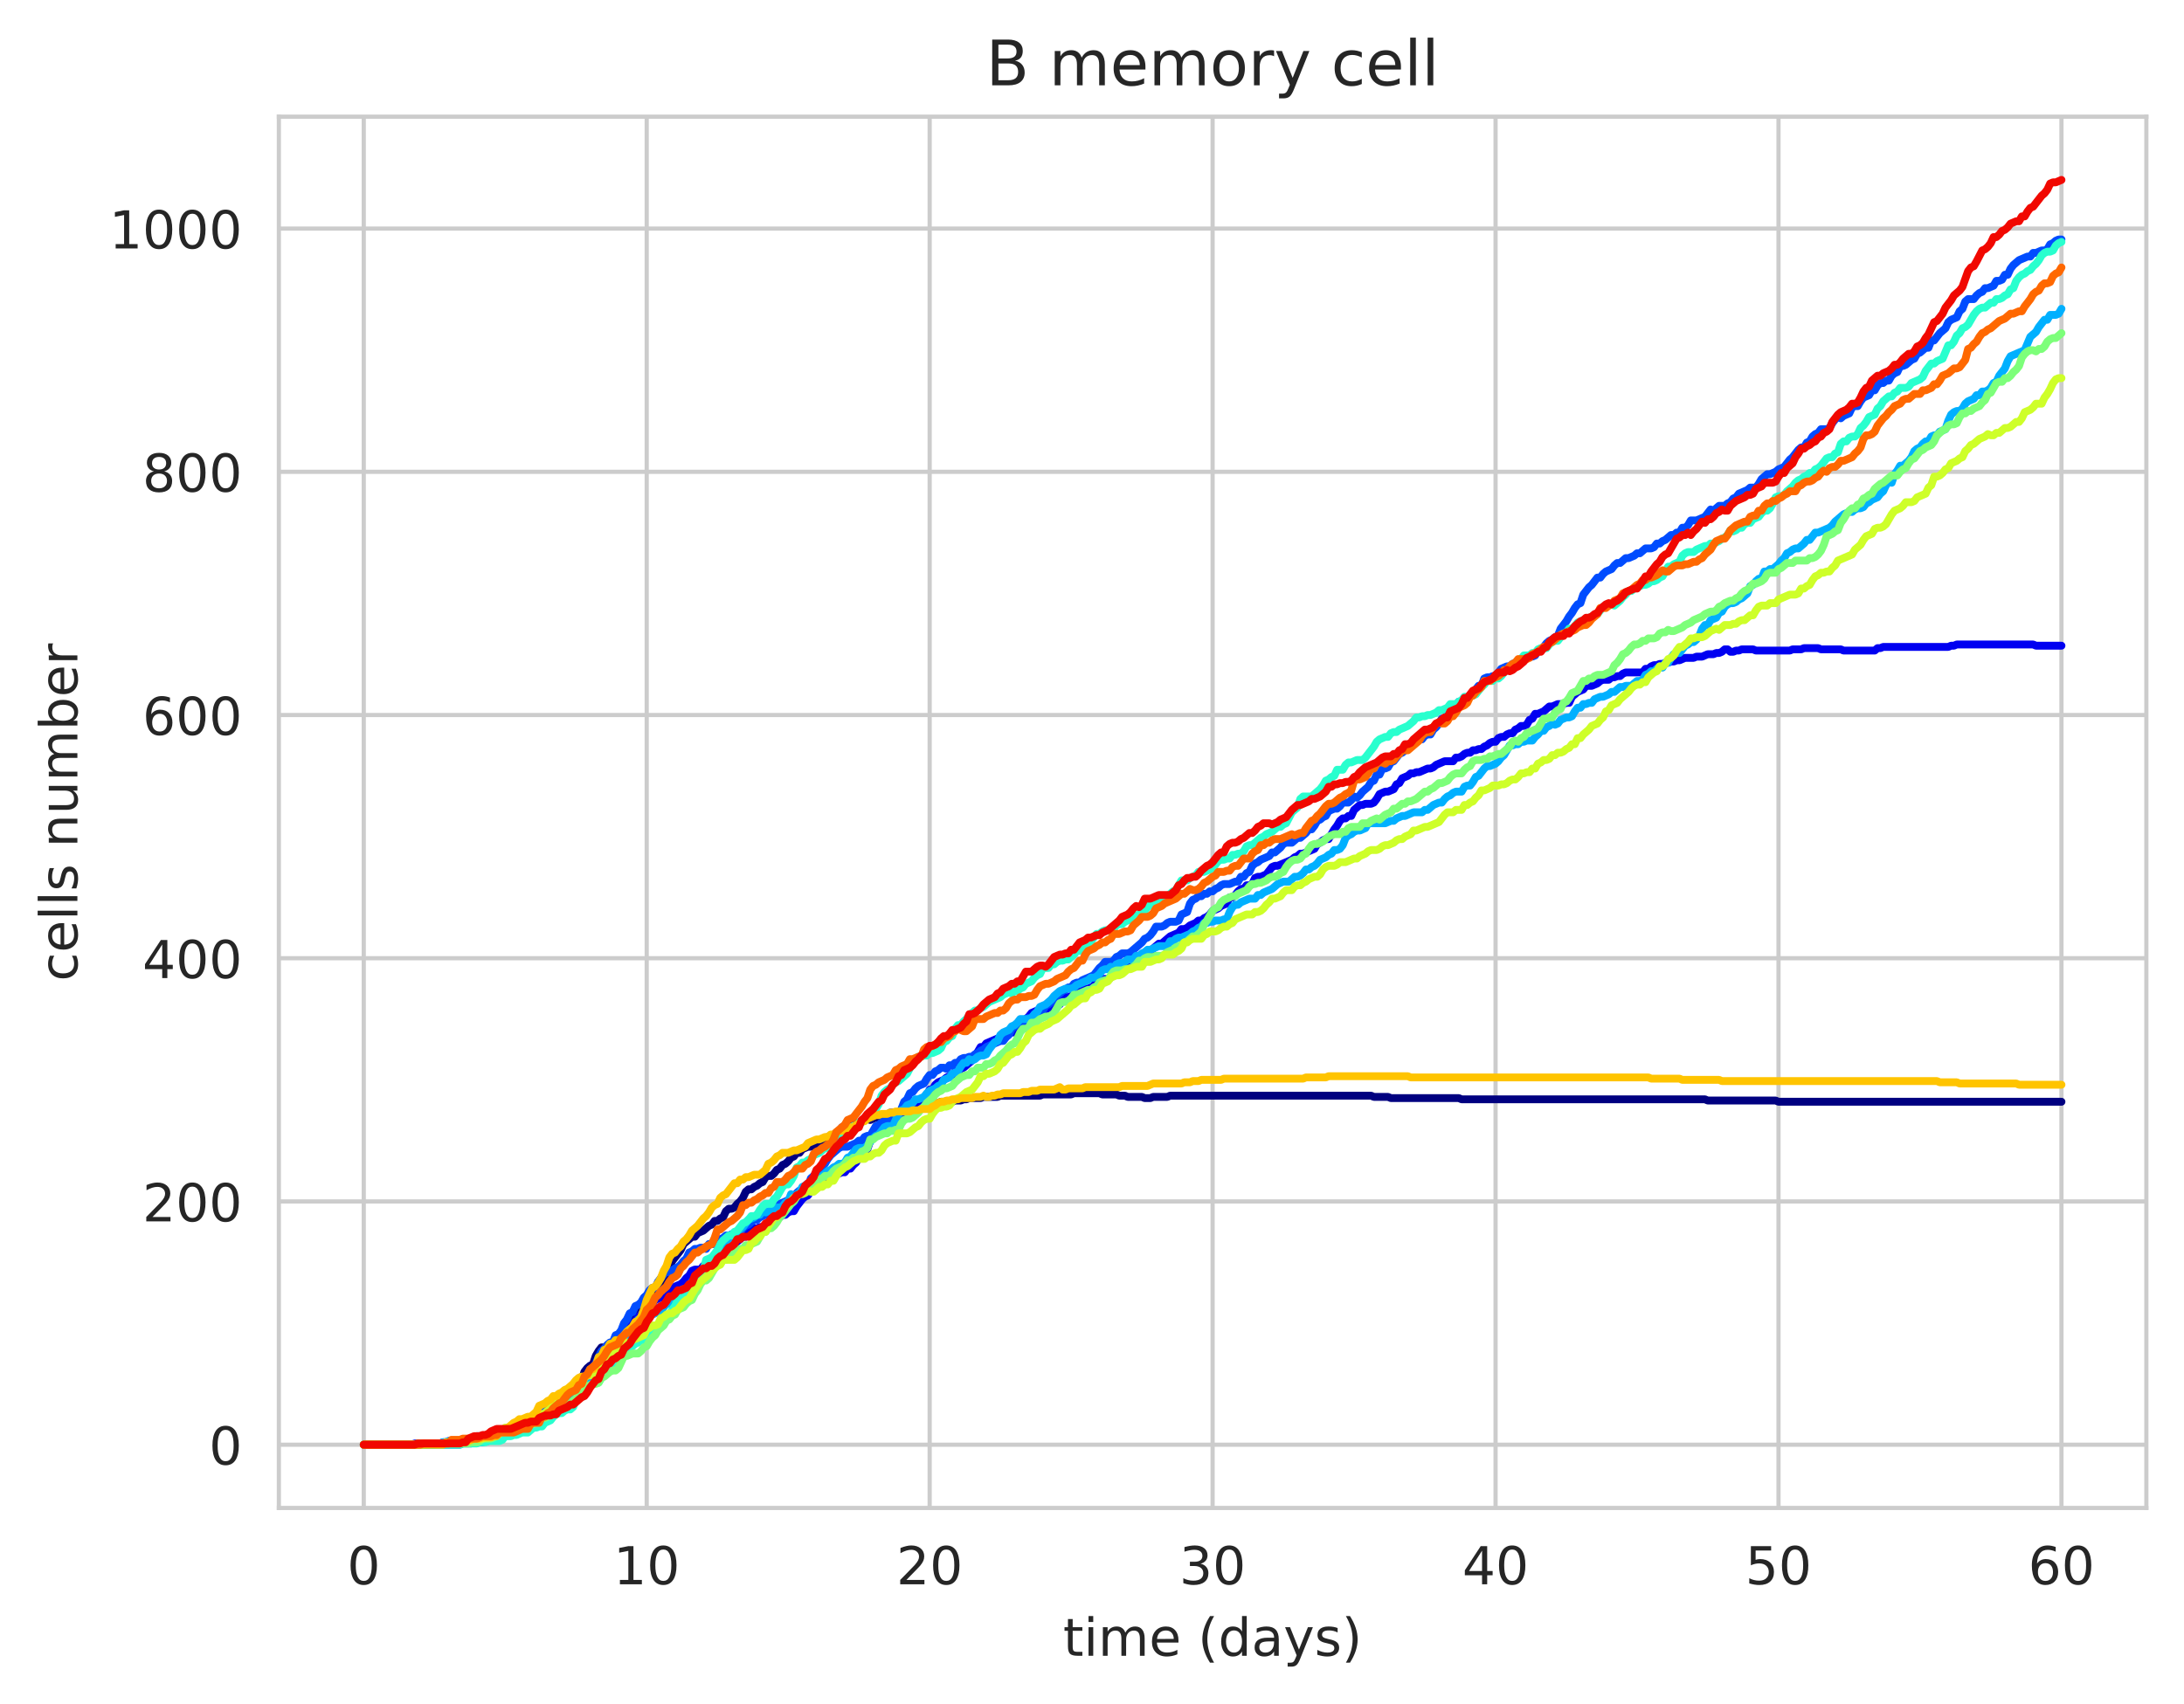 <?xml version="1.0" encoding="utf-8" standalone="no"?>
<!DOCTYPE svg PUBLIC "-//W3C//DTD SVG 1.1//EN"
  "http://www.w3.org/Graphics/SVG/1.1/DTD/svg11.dtd">
<!-- Created with matplotlib (https://matplotlib.org/) -->
<svg height="325.986pt" version="1.1" viewBox="0 0 417.648 325.986" width="417.648pt" xmlns="http://www.w3.org/2000/svg" xmlns:xlink="http://www.w3.org/1999/xlink">
 <defs>
  <style type="text/css">
*{stroke-linecap:butt;stroke-linejoin:round;white-space:pre;}
  </style>
 </defs>
 <g id="figure_1">
  <g id="patch_1">
   <path d="M 0 325.986 
L 417.648 325.986 
L 417.648 0 
L 0 0 
z
" style="fill:#ffffff;"/>
  </g>
  <g id="axes_1">
   <g id="patch_2">
    <path d="M 53.328 288.43 
L 410.448 288.43 
L 410.448 22.318 
L 53.328 22.318 
z
" style="fill:#ffffff;"/>
   </g>
   <g id="matplotlib.axis_1">
    <g id="xtick_1">
     <g id="line2d_1">
      <path clip-path="url(#pd17354b693)" d="M 69.561 288.43 
L 69.561 22.318 
" style="fill:none;stroke:#cccccc;stroke-linecap:round;stroke-width:0.8;"/>
     </g>
     <g id="text_1">
      <!-- 0 -->
      <defs>
       <path d="M 31.781 66.406 
Q 24.172 66.406 20.328 58.906 
Q 16.5 51.422 16.5 36.375 
Q 16.5 21.391 20.328 13.891 
Q 24.172 6.391 31.781 6.391 
Q 39.453 6.391 43.281 13.891 
Q 47.125 21.391 47.125 36.375 
Q 47.125 51.422 43.281 58.906 
Q 39.453 66.406 31.781 66.406 
z
M 31.781 74.219 
Q 44.047 74.219 50.516 64.516 
Q 56.984 54.828 56.984 36.375 
Q 56.984 17.969 50.516 8.266 
Q 44.047 -1.422 31.781 -1.422 
Q 19.531 -1.422 13.062 8.266 
Q 6.594 17.969 6.594 36.375 
Q 6.594 54.828 13.062 64.516 
Q 19.531 74.219 31.781 74.219 
z
" id="DejaVuSans-48"/>
      </defs>
      <g style="fill:#262626;" transform="translate(66.38 303.029)scale(0.1 -0.1)">
       <use xlink:href="#DejaVuSans-48"/>
      </g>
     </g>
    </g>
    <g id="xtick_2">
     <g id="line2d_2">
      <path clip-path="url(#pd17354b693)" d="M 123.67 288.43 
L 123.67 22.318 
" style="fill:none;stroke:#cccccc;stroke-linecap:round;stroke-width:0.8;"/>
     </g>
     <g id="text_2">
      <!-- 10 -->
      <defs>
       <path d="M 12.406 8.297 
L 28.516 8.297 
L 28.516 63.922 
L 10.984 60.406 
L 10.984 69.391 
L 28.422 72.906 
L 38.281 72.906 
L 38.281 8.297 
L 54.391 8.297 
L 54.391 0 
L 12.406 0 
z
" id="DejaVuSans-49"/>
      </defs>
      <g style="fill:#262626;" transform="translate(117.307 303.029)scale(0.1 -0.1)">
       <use xlink:href="#DejaVuSans-49"/>
       <use x="63.623" xlink:href="#DejaVuSans-48"/>
      </g>
     </g>
    </g>
    <g id="xtick_3">
     <g id="line2d_3">
      <path clip-path="url(#pd17354b693)" d="M 177.779 288.43 
L 177.779 22.318 
" style="fill:none;stroke:#cccccc;stroke-linecap:round;stroke-width:0.8;"/>
     </g>
     <g id="text_3">
      <!-- 20 -->
      <defs>
       <path d="M 19.188 8.297 
L 53.609 8.297 
L 53.609 0 
L 7.328 0 
L 7.328 8.297 
Q 12.938 14.109 22.625 23.891 
Q 32.328 33.688 34.812 36.531 
Q 39.547 41.844 41.422 45.531 
Q 43.312 49.219 43.312 52.781 
Q 43.312 58.594 39.234 62.25 
Q 35.156 65.922 28.609 65.922 
Q 23.969 65.922 18.812 64.312 
Q 13.672 62.703 7.812 59.422 
L 7.812 69.391 
Q 13.766 71.781 18.938 73 
Q 24.125 74.219 28.422 74.219 
Q 39.75 74.219 46.484 68.547 
Q 53.219 62.891 53.219 53.422 
Q 53.219 48.922 51.531 44.891 
Q 49.859 40.875 45.406 35.406 
Q 44.188 33.984 37.641 27.219 
Q 31.109 20.453 19.188 8.297 
z
" id="DejaVuSans-50"/>
      </defs>
      <g style="fill:#262626;" transform="translate(171.417 303.029)scale(0.1 -0.1)">
       <use xlink:href="#DejaVuSans-50"/>
       <use x="63.623" xlink:href="#DejaVuSans-48"/>
      </g>
     </g>
    </g>
    <g id="xtick_4">
     <g id="line2d_4">
      <path clip-path="url(#pd17354b693)" d="M 231.888 288.43 
L 231.888 22.318 
" style="fill:none;stroke:#cccccc;stroke-linecap:round;stroke-width:0.8;"/>
     </g>
     <g id="text_4">
      <!-- 30 -->
      <defs>
       <path d="M 40.578 39.312 
Q 47.656 37.797 51.625 33 
Q 55.609 28.219 55.609 21.188 
Q 55.609 10.406 48.188 4.484 
Q 40.766 -1.422 27.094 -1.422 
Q 22.516 -1.422 17.656 -0.516 
Q 12.797 0.391 7.625 2.203 
L 7.625 11.719 
Q 11.719 9.328 16.594 8.109 
Q 21.484 6.891 26.812 6.891 
Q 36.078 6.891 40.938 10.547 
Q 45.797 14.203 45.797 21.188 
Q 45.797 27.641 41.281 31.266 
Q 36.766 34.906 28.719 34.906 
L 20.219 34.906 
L 20.219 43.016 
L 29.109 43.016 
Q 36.375 43.016 40.234 45.922 
Q 44.094 48.828 44.094 54.297 
Q 44.094 59.906 40.109 62.906 
Q 36.141 65.922 28.719 65.922 
Q 24.656 65.922 20.016 65.031 
Q 15.375 64.156 9.812 62.312 
L 9.812 71.094 
Q 15.438 72.656 20.344 73.438 
Q 25.25 74.219 29.594 74.219 
Q 40.828 74.219 47.359 69.109 
Q 53.906 64.016 53.906 55.328 
Q 53.906 49.266 50.438 45.094 
Q 46.969 40.922 40.578 39.312 
z
" id="DejaVuSans-51"/>
      </defs>
      <g style="fill:#262626;" transform="translate(225.526 303.029)scale(0.1 -0.1)">
       <use xlink:href="#DejaVuSans-51"/>
       <use x="63.623" xlink:href="#DejaVuSans-48"/>
      </g>
     </g>
    </g>
    <g id="xtick_5">
     <g id="line2d_5">
      <path clip-path="url(#pd17354b693)" d="M 285.997 288.43 
L 285.997 22.318 
" style="fill:none;stroke:#cccccc;stroke-linecap:round;stroke-width:0.8;"/>
     </g>
     <g id="text_5">
      <!-- 40 -->
      <defs>
       <path d="M 37.797 64.312 
L 12.891 25.391 
L 37.797 25.391 
z
M 35.203 72.906 
L 47.609 72.906 
L 47.609 25.391 
L 58.016 25.391 
L 58.016 17.188 
L 47.609 17.188 
L 47.609 0 
L 37.797 0 
L 37.797 17.188 
L 4.891 17.188 
L 4.891 26.703 
z
" id="DejaVuSans-52"/>
      </defs>
      <g style="fill:#262626;" transform="translate(279.635 303.029)scale(0.1 -0.1)">
       <use xlink:href="#DejaVuSans-52"/>
       <use x="63.623" xlink:href="#DejaVuSans-48"/>
      </g>
     </g>
    </g>
    <g id="xtick_6">
     <g id="line2d_6">
      <path clip-path="url(#pd17354b693)" d="M 340.106 288.43 
L 340.106 22.318 
" style="fill:none;stroke:#cccccc;stroke-linecap:round;stroke-width:0.8;"/>
     </g>
     <g id="text_6">
      <!-- 50 -->
      <defs>
       <path d="M 10.797 72.906 
L 49.516 72.906 
L 49.516 64.594 
L 19.828 64.594 
L 19.828 46.734 
Q 21.969 47.469 24.109 47.828 
Q 26.266 48.188 28.422 48.188 
Q 40.625 48.188 47.75 41.5 
Q 54.891 34.812 54.891 23.391 
Q 54.891 11.625 47.562 5.094 
Q 40.234 -1.422 26.906 -1.422 
Q 22.312 -1.422 17.547 -0.641 
Q 12.797 0.141 7.719 1.703 
L 7.719 11.625 
Q 12.109 9.234 16.797 8.062 
Q 21.484 6.891 26.703 6.891 
Q 35.156 6.891 40.078 11.328 
Q 45.016 15.766 45.016 23.391 
Q 45.016 31 40.078 35.438 
Q 35.156 39.891 26.703 39.891 
Q 22.75 39.891 18.812 39.016 
Q 14.891 38.141 10.797 36.281 
z
" id="DejaVuSans-53"/>
      </defs>
      <g style="fill:#262626;" transform="translate(333.744 303.029)scale(0.1 -0.1)">
       <use xlink:href="#DejaVuSans-53"/>
       <use x="63.623" xlink:href="#DejaVuSans-48"/>
      </g>
     </g>
    </g>
    <g id="xtick_7">
     <g id="line2d_7">
      <path clip-path="url(#pd17354b693)" d="M 394.215 288.43 
L 394.215 22.318 
" style="fill:none;stroke:#cccccc;stroke-linecap:round;stroke-width:0.8;"/>
     </g>
     <g id="text_7">
      <!-- 60 -->
      <defs>
       <path d="M 33.016 40.375 
Q 26.375 40.375 22.484 35.828 
Q 18.609 31.297 18.609 23.391 
Q 18.609 15.531 22.484 10.953 
Q 26.375 6.391 33.016 6.391 
Q 39.656 6.391 43.531 10.953 
Q 47.406 15.531 47.406 23.391 
Q 47.406 31.297 43.531 35.828 
Q 39.656 40.375 33.016 40.375 
z
M 52.594 71.297 
L 52.594 62.312 
Q 48.875 64.062 45.094 64.984 
Q 41.312 65.922 37.594 65.922 
Q 27.828 65.922 22.672 59.328 
Q 17.531 52.734 16.797 39.406 
Q 19.672 43.656 24.016 45.922 
Q 28.375 48.188 33.594 48.188 
Q 44.578 48.188 50.953 41.516 
Q 57.328 34.859 57.328 23.391 
Q 57.328 12.156 50.688 5.359 
Q 44.047 -1.422 33.016 -1.422 
Q 20.359 -1.422 13.672 8.266 
Q 6.984 17.969 6.984 36.375 
Q 6.984 53.656 15.188 63.938 
Q 23.391 74.219 37.203 74.219 
Q 40.922 74.219 44.703 73.484 
Q 48.484 72.75 52.594 71.297 
z
" id="DejaVuSans-54"/>
      </defs>
      <g style="fill:#262626;" transform="translate(387.853 303.029)scale(0.1 -0.1)">
       <use xlink:href="#DejaVuSans-54"/>
       <use x="63.623" xlink:href="#DejaVuSans-48"/>
      </g>
     </g>
    </g>
    <g id="text_8">
     <!-- time (days) -->
     <defs>
      <path d="M 18.312 70.219 
L 18.312 54.688 
L 36.812 54.688 
L 36.812 47.703 
L 18.312 47.703 
L 18.312 18.016 
Q 18.312 11.328 20.141 9.422 
Q 21.969 7.516 27.594 7.516 
L 36.812 7.516 
L 36.812 0 
L 27.594 0 
Q 17.188 0 13.234 3.875 
Q 9.281 7.766 9.281 18.016 
L 9.281 47.703 
L 2.688 47.703 
L 2.688 54.688 
L 9.281 54.688 
L 9.281 70.219 
z
" id="DejaVuSans-116"/>
      <path d="M 9.422 54.688 
L 18.406 54.688 
L 18.406 0 
L 9.422 0 
z
M 9.422 75.984 
L 18.406 75.984 
L 18.406 64.594 
L 9.422 64.594 
z
" id="DejaVuSans-105"/>
      <path d="M 52 44.188 
Q 55.375 50.25 60.062 53.125 
Q 64.75 56 71.094 56 
Q 79.641 56 84.281 50.016 
Q 88.922 44.047 88.922 33.016 
L 88.922 0 
L 79.891 0 
L 79.891 32.719 
Q 79.891 40.578 77.094 44.375 
Q 74.312 48.188 68.609 48.188 
Q 61.625 48.188 57.562 43.547 
Q 53.516 38.922 53.516 30.906 
L 53.516 0 
L 44.484 0 
L 44.484 32.719 
Q 44.484 40.625 41.703 44.406 
Q 38.922 48.188 33.109 48.188 
Q 26.219 48.188 22.156 43.531 
Q 18.109 38.875 18.109 30.906 
L 18.109 0 
L 9.078 0 
L 9.078 54.688 
L 18.109 54.688 
L 18.109 46.188 
Q 21.188 51.219 25.484 53.609 
Q 29.781 56 35.688 56 
Q 41.656 56 45.828 52.969 
Q 50 49.953 52 44.188 
z
" id="DejaVuSans-109"/>
      <path d="M 56.203 29.594 
L 56.203 25.203 
L 14.891 25.203 
Q 15.484 15.922 20.484 11.062 
Q 25.484 6.203 34.422 6.203 
Q 39.594 6.203 44.453 7.469 
Q 49.312 8.734 54.109 11.281 
L 54.109 2.781 
Q 49.266 0.734 44.188 -0.344 
Q 39.109 -1.422 33.891 -1.422 
Q 20.797 -1.422 13.156 6.188 
Q 5.516 13.812 5.516 26.812 
Q 5.516 40.234 12.766 48.109 
Q 20.016 56 32.328 56 
Q 43.359 56 49.781 48.891 
Q 56.203 41.797 56.203 29.594 
z
M 47.219 32.234 
Q 47.125 39.594 43.094 43.984 
Q 39.062 48.391 32.422 48.391 
Q 24.906 48.391 20.391 44.141 
Q 15.875 39.891 15.188 32.172 
z
" id="DejaVuSans-101"/>
      <path id="DejaVuSans-32"/>
      <path d="M 31 75.875 
Q 24.469 64.656 21.281 53.656 
Q 18.109 42.672 18.109 31.391 
Q 18.109 20.125 21.312 9.062 
Q 24.516 -2 31 -13.188 
L 23.188 -13.188 
Q 15.875 -1.703 12.234 9.375 
Q 8.594 20.453 8.594 31.391 
Q 8.594 42.281 12.203 53.312 
Q 15.828 64.359 23.188 75.875 
z
" id="DejaVuSans-40"/>
      <path d="M 45.406 46.391 
L 45.406 75.984 
L 54.391 75.984 
L 54.391 0 
L 45.406 0 
L 45.406 8.203 
Q 42.578 3.328 38.25 0.953 
Q 33.938 -1.422 27.875 -1.422 
Q 17.969 -1.422 11.734 6.484 
Q 5.516 14.406 5.516 27.297 
Q 5.516 40.188 11.734 48.094 
Q 17.969 56 27.875 56 
Q 33.938 56 38.25 53.625 
Q 42.578 51.266 45.406 46.391 
z
M 14.797 27.297 
Q 14.797 17.391 18.875 11.75 
Q 22.953 6.109 30.078 6.109 
Q 37.203 6.109 41.297 11.75 
Q 45.406 17.391 45.406 27.297 
Q 45.406 37.203 41.297 42.844 
Q 37.203 48.484 30.078 48.484 
Q 22.953 48.484 18.875 42.844 
Q 14.797 37.203 14.797 27.297 
z
" id="DejaVuSans-100"/>
      <path d="M 34.281 27.484 
Q 23.391 27.484 19.188 25 
Q 14.984 22.516 14.984 16.5 
Q 14.984 11.719 18.141 8.906 
Q 21.297 6.109 26.703 6.109 
Q 34.188 6.109 38.703 11.406 
Q 43.219 16.703 43.219 25.484 
L 43.219 27.484 
z
M 52.203 31.203 
L 52.203 0 
L 43.219 0 
L 43.219 8.297 
Q 40.141 3.328 35.547 0.953 
Q 30.953 -1.422 24.312 -1.422 
Q 15.922 -1.422 10.953 3.297 
Q 6 8.016 6 15.922 
Q 6 25.141 12.172 29.828 
Q 18.359 34.516 30.609 34.516 
L 43.219 34.516 
L 43.219 35.406 
Q 43.219 41.609 39.141 45 
Q 35.062 48.391 27.688 48.391 
Q 23 48.391 18.547 47.266 
Q 14.109 46.141 10.016 43.891 
L 10.016 52.203 
Q 14.938 54.109 19.578 55.047 
Q 24.219 56 28.609 56 
Q 40.484 56 46.344 49.844 
Q 52.203 43.703 52.203 31.203 
z
" id="DejaVuSans-97"/>
      <path d="M 32.172 -5.078 
Q 28.375 -14.844 24.75 -17.812 
Q 21.141 -20.797 15.094 -20.797 
L 7.906 -20.797 
L 7.906 -13.281 
L 13.188 -13.281 
Q 16.891 -13.281 18.938 -11.516 
Q 21 -9.766 23.484 -3.219 
L 25.094 0.875 
L 2.984 54.688 
L 12.5 54.688 
L 29.594 11.922 
L 46.688 54.688 
L 56.203 54.688 
z
" id="DejaVuSans-121"/>
      <path d="M 44.281 53.078 
L 44.281 44.578 
Q 40.484 46.531 36.375 47.5 
Q 32.281 48.484 27.875 48.484 
Q 21.188 48.484 17.844 46.438 
Q 14.5 44.391 14.5 40.281 
Q 14.5 37.156 16.891 35.375 
Q 19.281 33.594 26.516 31.984 
L 29.594 31.297 
Q 39.156 29.25 43.188 25.516 
Q 47.219 21.781 47.219 15.094 
Q 47.219 7.469 41.188 3.016 
Q 35.156 -1.422 24.609 -1.422 
Q 20.219 -1.422 15.453 -0.562 
Q 10.688 0.297 5.422 2 
L 5.422 11.281 
Q 10.406 8.688 15.234 7.391 
Q 20.062 6.109 24.812 6.109 
Q 31.156 6.109 34.562 8.281 
Q 37.984 10.453 37.984 14.406 
Q 37.984 18.062 35.516 20.016 
Q 33.062 21.969 24.703 23.781 
L 21.578 24.516 
Q 13.234 26.266 9.516 29.906 
Q 5.812 33.547 5.812 39.891 
Q 5.812 47.609 11.281 51.797 
Q 16.75 56 26.812 56 
Q 31.781 56 36.172 55.266 
Q 40.578 54.547 44.281 53.078 
z
" id="DejaVuSans-115"/>
      <path d="M 8.016 75.875 
L 15.828 75.875 
Q 23.141 64.359 26.781 53.312 
Q 30.422 42.281 30.422 31.391 
Q 30.422 20.453 26.781 9.375 
Q 23.141 -1.703 15.828 -13.188 
L 8.016 -13.188 
Q 14.5 -2 17.703 9.062 
Q 20.906 20.125 20.906 31.391 
Q 20.906 42.672 17.703 53.656 
Q 14.5 64.656 8.016 75.875 
z
" id="DejaVuSans-41"/>
     </defs>
     <g style="fill:#262626;" transform="translate(203.299 316.707)scale(0.1 -0.1)">
      <use xlink:href="#DejaVuSans-116"/>
      <use x="39.209" xlink:href="#DejaVuSans-105"/>
      <use x="66.992" xlink:href="#DejaVuSans-109"/>
      <use x="164.404" xlink:href="#DejaVuSans-101"/>
      <use x="225.928" xlink:href="#DejaVuSans-32"/>
      <use x="257.715" xlink:href="#DejaVuSans-40"/>
      <use x="296.729" xlink:href="#DejaVuSans-100"/>
      <use x="360.205" xlink:href="#DejaVuSans-97"/>
      <use x="421.484" xlink:href="#DejaVuSans-121"/>
      <use x="480.664" xlink:href="#DejaVuSans-115"/>
      <use x="532.764" xlink:href="#DejaVuSans-41"/>
     </g>
    </g>
   </g>
   <g id="matplotlib.axis_2">
    <g id="ytick_1">
     <g id="line2d_8">
      <path clip-path="url(#pd17354b693)" d="M 53.328 276.334 
L 410.448 276.334 
" style="fill:none;stroke:#cccccc;stroke-linecap:round;stroke-width:0.8;"/>
     </g>
     <g id="text_9">
      <!-- 0 -->
      <g style="fill:#262626;" transform="translate(39.966 280.133)scale(0.1 -0.1)">
       <use xlink:href="#DejaVuSans-48"/>
      </g>
     </g>
    </g>
    <g id="ytick_2">
     <g id="line2d_9">
      <path clip-path="url(#pd17354b693)" d="M 53.328 229.811 
L 410.448 229.811 
" style="fill:none;stroke:#cccccc;stroke-linecap:round;stroke-width:0.8;"/>
     </g>
     <g id="text_10">
      <!-- 200 -->
      <g style="fill:#262626;" transform="translate(27.241 233.61)scale(0.1 -0.1)">
       <use xlink:href="#DejaVuSans-50"/>
       <use x="63.623" xlink:href="#DejaVuSans-48"/>
       <use x="127.246" xlink:href="#DejaVuSans-48"/>
      </g>
     </g>
    </g>
    <g id="ytick_3">
     <g id="line2d_10">
      <path clip-path="url(#pd17354b693)" d="M 53.328 183.288 
L 410.448 183.288 
" style="fill:none;stroke:#cccccc;stroke-linecap:round;stroke-width:0.8;"/>
     </g>
     <g id="text_11">
      <!-- 400 -->
      <g style="fill:#262626;" transform="translate(27.241 187.087)scale(0.1 -0.1)">
       <use xlink:href="#DejaVuSans-52"/>
       <use x="63.623" xlink:href="#DejaVuSans-48"/>
       <use x="127.246" xlink:href="#DejaVuSans-48"/>
      </g>
     </g>
    </g>
    <g id="ytick_4">
     <g id="line2d_11">
      <path clip-path="url(#pd17354b693)" d="M 53.328 136.765 
L 410.448 136.765 
" style="fill:none;stroke:#cccccc;stroke-linecap:round;stroke-width:0.8;"/>
     </g>
     <g id="text_12">
      <!-- 600 -->
      <g style="fill:#262626;" transform="translate(27.241 140.564)scale(0.1 -0.1)">
       <use xlink:href="#DejaVuSans-54"/>
       <use x="63.623" xlink:href="#DejaVuSans-48"/>
       <use x="127.246" xlink:href="#DejaVuSans-48"/>
      </g>
     </g>
    </g>
    <g id="ytick_5">
     <g id="line2d_12">
      <path clip-path="url(#pd17354b693)" d="M 53.328 90.242 
L 410.448 90.242 
" style="fill:none;stroke:#cccccc;stroke-linecap:round;stroke-width:0.8;"/>
     </g>
     <g id="text_13">
      <!-- 800 -->
      <defs>
       <path d="M 31.781 34.625 
Q 24.75 34.625 20.719 30.859 
Q 16.703 27.094 16.703 20.516 
Q 16.703 13.922 20.719 10.156 
Q 24.75 6.391 31.781 6.391 
Q 38.812 6.391 42.859 10.172 
Q 46.922 13.969 46.922 20.516 
Q 46.922 27.094 42.891 30.859 
Q 38.875 34.625 31.781 34.625 
z
M 21.922 38.812 
Q 15.578 40.375 12.031 44.719 
Q 8.5 49.078 8.5 55.328 
Q 8.5 64.062 14.719 69.141 
Q 20.953 74.219 31.781 74.219 
Q 42.672 74.219 48.875 69.141 
Q 55.078 64.062 55.078 55.328 
Q 55.078 49.078 51.531 44.719 
Q 48 40.375 41.703 38.812 
Q 48.828 37.156 52.797 32.312 
Q 56.781 27.484 56.781 20.516 
Q 56.781 9.906 50.312 4.234 
Q 43.844 -1.422 31.781 -1.422 
Q 19.734 -1.422 13.25 4.234 
Q 6.781 9.906 6.781 20.516 
Q 6.781 27.484 10.781 32.312 
Q 14.797 37.156 21.922 38.812 
z
M 18.312 54.391 
Q 18.312 48.734 21.844 45.562 
Q 25.391 42.391 31.781 42.391 
Q 38.141 42.391 41.719 45.562 
Q 45.312 48.734 45.312 54.391 
Q 45.312 60.062 41.719 63.234 
Q 38.141 66.406 31.781 66.406 
Q 25.391 66.406 21.844 63.234 
Q 18.312 60.062 18.312 54.391 
z
" id="DejaVuSans-56"/>
      </defs>
      <g style="fill:#262626;" transform="translate(27.241 94.041)scale(0.1 -0.1)">
       <use xlink:href="#DejaVuSans-56"/>
       <use x="63.623" xlink:href="#DejaVuSans-48"/>
       <use x="127.246" xlink:href="#DejaVuSans-48"/>
      </g>
     </g>
    </g>
    <g id="ytick_6">
     <g id="line2d_13">
      <path clip-path="url(#pd17354b693)" d="M 53.328 43.719 
L 410.448 43.719 
" style="fill:none;stroke:#cccccc;stroke-linecap:round;stroke-width:0.8;"/>
     </g>
     <g id="text_14">
      <!-- 1000 -->
      <g style="fill:#262626;" transform="translate(20.878 47.518)scale(0.1 -0.1)">
       <use xlink:href="#DejaVuSans-49"/>
       <use x="63.623" xlink:href="#DejaVuSans-48"/>
       <use x="127.246" xlink:href="#DejaVuSans-48"/>
       <use x="190.869" xlink:href="#DejaVuSans-48"/>
      </g>
     </g>
    </g>
    <g id="text_15">
     <!-- cells number -->
     <defs>
      <path d="M 48.781 52.594 
L 48.781 44.188 
Q 44.969 46.297 41.141 47.344 
Q 37.312 48.391 33.406 48.391 
Q 24.656 48.391 19.812 42.844 
Q 14.984 37.312 14.984 27.297 
Q 14.984 17.281 19.812 11.734 
Q 24.656 6.203 33.406 6.203 
Q 37.312 6.203 41.141 7.25 
Q 44.969 8.297 48.781 10.406 
L 48.781 2.094 
Q 45.016 0.344 40.984 -0.531 
Q 36.969 -1.422 32.422 -1.422 
Q 20.062 -1.422 12.781 6.344 
Q 5.516 14.109 5.516 27.297 
Q 5.516 40.672 12.859 48.328 
Q 20.219 56 33.016 56 
Q 37.156 56 41.109 55.141 
Q 45.062 54.297 48.781 52.594 
z
" id="DejaVuSans-99"/>
      <path d="M 9.422 75.984 
L 18.406 75.984 
L 18.406 0 
L 9.422 0 
z
" id="DejaVuSans-108"/>
      <path d="M 54.891 33.016 
L 54.891 0 
L 45.906 0 
L 45.906 32.719 
Q 45.906 40.484 42.875 44.328 
Q 39.844 48.188 33.797 48.188 
Q 26.516 48.188 22.312 43.547 
Q 18.109 38.922 18.109 30.906 
L 18.109 0 
L 9.078 0 
L 9.078 54.688 
L 18.109 54.688 
L 18.109 46.188 
Q 21.344 51.125 25.703 53.562 
Q 30.078 56 35.797 56 
Q 45.219 56 50.047 50.172 
Q 54.891 44.344 54.891 33.016 
z
" id="DejaVuSans-110"/>
      <path d="M 8.5 21.578 
L 8.5 54.688 
L 17.484 54.688 
L 17.484 21.922 
Q 17.484 14.156 20.5 10.266 
Q 23.531 6.391 29.594 6.391 
Q 36.859 6.391 41.078 11.031 
Q 45.312 15.672 45.312 23.688 
L 45.312 54.688 
L 54.297 54.688 
L 54.297 0 
L 45.312 0 
L 45.312 8.406 
Q 42.047 3.422 37.719 1 
Q 33.406 -1.422 27.688 -1.422 
Q 18.266 -1.422 13.375 4.438 
Q 8.5 10.297 8.5 21.578 
z
M 31.109 56 
z
" id="DejaVuSans-117"/>
      <path d="M 48.688 27.297 
Q 48.688 37.203 44.609 42.844 
Q 40.531 48.484 33.406 48.484 
Q 26.266 48.484 22.188 42.844 
Q 18.109 37.203 18.109 27.297 
Q 18.109 17.391 22.188 11.75 
Q 26.266 6.109 33.406 6.109 
Q 40.531 6.109 44.609 11.75 
Q 48.688 17.391 48.688 27.297 
z
M 18.109 46.391 
Q 20.953 51.266 25.266 53.625 
Q 29.594 56 35.594 56 
Q 45.562 56 51.781 48.094 
Q 58.016 40.188 58.016 27.297 
Q 58.016 14.406 51.781 6.484 
Q 45.562 -1.422 35.594 -1.422 
Q 29.594 -1.422 25.266 0.953 
Q 20.953 3.328 18.109 8.203 
L 18.109 0 
L 9.078 0 
L 9.078 75.984 
L 18.109 75.984 
z
" id="DejaVuSans-98"/>
      <path d="M 41.109 46.297 
Q 39.594 47.172 37.812 47.578 
Q 36.031 48 33.891 48 
Q 26.266 48 22.188 43.047 
Q 18.109 38.094 18.109 28.812 
L 18.109 0 
L 9.078 0 
L 9.078 54.688 
L 18.109 54.688 
L 18.109 46.188 
Q 20.953 51.172 25.484 53.578 
Q 30.031 56 36.531 56 
Q 37.453 56 38.578 55.875 
Q 39.703 55.766 41.062 55.516 
z
" id="DejaVuSans-114"/>
     </defs>
     <g style="fill:#262626;" transform="translate(14.798 187.686)rotate(-90)scale(0.1 -0.1)">
      <use xlink:href="#DejaVuSans-99"/>
      <use x="54.98" xlink:href="#DejaVuSans-101"/>
      <use x="116.504" xlink:href="#DejaVuSans-108"/>
      <use x="144.287" xlink:href="#DejaVuSans-108"/>
      <use x="172.07" xlink:href="#DejaVuSans-115"/>
      <use x="224.17" xlink:href="#DejaVuSans-32"/>
      <use x="255.957" xlink:href="#DejaVuSans-110"/>
      <use x="319.336" xlink:href="#DejaVuSans-117"/>
      <use x="382.715" xlink:href="#DejaVuSans-109"/>
      <use x="480.127" xlink:href="#DejaVuSans-98"/>
      <use x="543.604" xlink:href="#DejaVuSans-101"/>
      <use x="605.127" xlink:href="#DejaVuSans-114"/>
     </g>
    </g>
   </g>
   <g id="line2d_14">
    <path clip-path="url(#pd17354b693)" d="M 69.561 276.334 
L 80.924 276.334 
L 81.465 276.102 
L 86.876 276.102 
L 87.417 275.869 
L 87.958 275.869 
L 89.04 275.404 
L 90.663 275.404 
L 91.204 274.706 
L 93.91 274.706 
L 94.451 274.473 
L 94.992 274.473 
L 96.074 273.543 
L 96.615 273.31 
L 97.698 273.31 
L 98.239 273.078 
L 98.78 273.078 
L 99.862 272.612 
L 100.403 272.147 
L 100.944 272.147 
L 101.485 271.914 
L 102.026 271.914 
L 102.567 271.449 
L 103.65 270.984 
L 104.191 270.984 
L 104.732 270.054 
L 105.273 269.588 
L 105.814 269.588 
L 106.355 269.356 
L 107.437 269.356 
L 107.978 269.123 
L 108.519 268.425 
L 109.06 267.96 
L 109.602 267.262 
L 110.143 265.634 
L 110.684 264.936 
L 111.225 264.006 
L 111.766 262.377 
L 112.307 261.679 
L 112.848 261.214 
L 113.389 260.982 
L 113.93 259.353 
L 114.471 258.423 
L 115.012 257.725 
L 116.095 257.725 
L 117.177 256.794 
L 117.718 255.864 
L 118.259 255.399 
L 119.882 253.305 
L 120.423 253.305 
L 120.964 251.677 
L 121.506 250.514 
L 122.047 249.816 
L 122.588 249.816 
L 123.67 248.42 
L 124.752 247.49 
L 125.293 247.257 
L 126.375 246.327 
L 127.458 243.768 
L 128.54 241.209 
L 130.163 239.116 
L 130.704 237.953 
L 132.327 236.557 
L 132.868 236.557 
L 133.41 235.859 
L 134.492 235.394 
L 135.574 234.463 
L 136.115 234.231 
L 136.656 233.533 
L 137.197 233.533 
L 137.738 233.068 
L 138.279 232.835 
L 138.82 231.672 
L 139.362 231.207 
L 139.903 231.207 
L 140.444 230.974 
L 140.985 230.276 
L 141.526 229.811 
L 142.067 229.113 
L 142.608 227.95 
L 143.149 227.485 
L 143.69 227.485 
L 144.231 227.02 
L 144.772 226.787 
L 145.314 226.322 
L 145.855 226.089 
L 146.396 225.159 
L 146.937 224.926 
L 147.478 224.926 
L 148.019 224.461 
L 148.56 223.763 
L 149.101 223.53 
L 149.642 222.833 
L 150.183 222.6 
L 150.724 222.135 
L 151.266 221.437 
L 151.807 221.204 
L 152.348 220.506 
L 152.889 220.506 
L 153.43 219.809 
L 154.512 219.343 
L 155.053 219.343 
L 155.594 219.111 
L 156.135 219.111 
L 156.676 218.646 
L 157.759 218.18 
L 158.3 217.482 
L 160.464 216.552 
L 161.005 215.622 
L 162.628 214.924 
L 163.711 214.924 
L 164.793 214.458 
L 165.334 213.993 
L 165.875 213.993 
L 166.416 214.226 
L 167.498 213.761 
L 168.039 213.761 
L 169.122 213.295 
L 169.663 213.295 
L 170.204 212.83 
L 172.368 212.83 
L 173.45 211.9 
L 174.532 211.434 
L 178.32 211.434 
L 179.943 210.737 
L 182.108 210.737 
L 182.649 210.504 
L 183.731 210.504 
L 184.272 210.271 
L 184.813 210.271 
L 185.354 210.039 
L 187.519 210.039 
L 188.06 209.806 
L 190.765 209.806 
L 191.306 209.574 
L 198.882 209.574 
L 199.423 209.341 
L 204.834 209.341 
L 205.375 209.108 
L 210.244 209.108 
L 210.786 209.341 
L 213.491 209.341 
L 214.032 209.574 
L 215.114 209.574 
L 215.655 209.806 
L 218.361 209.806 
L 218.902 210.039 
L 219.984 210.039 
L 220.525 209.806 
L 223.231 209.806 
L 223.772 209.574 
L 262.189 209.574 
L 262.73 209.806 
L 265.436 209.806 
L 265.977 210.039 
L 278.963 210.039 
L 279.504 210.271 
L 326.038 210.271 
L 326.579 210.504 
L 339.565 210.504 
L 340.106 210.737 
L 394.215 210.737 
L 394.215 210.737 
" style="fill:none;stroke:#000080;stroke-linecap:round;stroke-width:1.5;"/>
   </g>
   <g id="line2d_15">
    <path clip-path="url(#pd17354b693)" d="M 69.561 276.334 
L 78.759 276.334 
L 79.3 276.102 
L 84.17 276.102 
L 84.711 275.869 
L 85.252 275.869 
L 85.794 275.636 
L 92.828 275.636 
L 93.369 275.404 
L 93.91 275.404 
L 94.451 274.706 
L 94.992 274.706 
L 97.156 273.775 
L 98.239 273.775 
L 99.862 273.078 
L 100.403 273.078 
L 101.485 272.612 
L 102.026 272.612 
L 102.567 272.147 
L 103.108 271.217 
L 104.732 271.217 
L 105.814 269.356 
L 106.355 269.356 
L 106.896 268.658 
L 107.437 268.425 
L 107.978 267.96 
L 108.519 267.727 
L 109.06 266.564 
L 109.602 266.564 
L 110.143 265.634 
L 110.684 265.634 
L 111.225 265.169 
L 111.766 264.238 
L 112.307 264.006 
L 112.848 263.308 
L 113.389 263.308 
L 113.93 262.377 
L 114.471 261.912 
L 115.012 260.982 
L 115.554 260.516 
L 116.095 260.284 
L 116.636 259.818 
L 117.177 260.051 
L 118.259 258.19 
L 118.8 256.329 
L 119.341 255.864 
L 119.882 254.468 
L 120.423 254.003 
L 122.047 251.91 
L 123.129 250.979 
L 123.67 250.281 
L 124.211 249.351 
L 124.752 249.351 
L 125.293 248.653 
L 126.375 248.188 
L 127.458 248.188 
L 127.999 247.257 
L 128.54 247.025 
L 129.081 246.094 
L 130.163 245.629 
L 130.704 245.164 
L 131.245 244.466 
L 131.786 244.001 
L 132.327 243.07 
L 132.868 242.838 
L 133.951 242.838 
L 134.492 242.14 
L 136.115 241.442 
L 136.656 240.977 
L 137.197 240.046 
L 137.738 239.581 
L 138.279 238.883 
L 138.82 238.883 
L 139.362 238.65 
L 139.903 238.65 
L 140.444 237.953 
L 142.067 236.557 
L 142.608 236.557 
L 143.149 235.859 
L 143.69 234.929 
L 144.772 234.929 
L 145.314 234.696 
L 145.855 234.696 
L 146.396 234.231 
L 146.937 234.231 
L 148.019 233.766 
L 148.56 232.835 
L 149.101 232.835 
L 149.642 232.37 
L 150.183 232.37 
L 150.724 231.905 
L 151.266 231.672 
L 151.807 231.672 
L 152.348 230.742 
L 153.43 229.346 
L 153.971 228.881 
L 154.512 228.648 
L 155.053 227.718 
L 155.594 227.02 
L 156.676 226.554 
L 157.218 226.089 
L 158.3 225.624 
L 159.382 225.624 
L 159.923 224.694 
L 161.005 224.228 
L 161.546 224.228 
L 162.087 223.53 
L 162.628 223.53 
L 163.17 222.833 
L 163.711 222.367 
L 164.252 221.437 
L 164.793 220.739 
L 165.334 219.809 
L 165.875 219.809 
L 166.416 218.18 
L 168.039 216.087 
L 168.58 215.622 
L 169.122 214.924 
L 169.663 214.691 
L 170.204 214.226 
L 171.286 214.226 
L 171.827 213.761 
L 172.368 213.063 
L 172.909 213.063 
L 173.45 212.365 
L 173.991 212.365 
L 174.532 211.9 
L 175.074 211.667 
L 175.615 210.737 
L 176.156 210.504 
L 176.697 210.504 
L 177.779 208.41 
L 178.32 208.41 
L 178.861 207.48 
L 179.402 207.015 
L 180.484 206.55 
L 181.026 206.084 
L 182.108 205.619 
L 182.649 204.921 
L 183.19 204.921 
L 183.731 204.456 
L 184.272 204.223 
L 185.895 202.828 
L 186.436 201.897 
L 186.978 201.199 
L 187.519 200.269 
L 188.06 200.269 
L 188.601 199.571 
L 191.306 198.408 
L 191.847 197.943 
L 192.388 197.943 
L 192.93 197.478 
L 194.012 197.478 
L 194.553 196.547 
L 195.094 196.314 
L 196.176 194.919 
L 196.717 194.454 
L 197.258 193.756 
L 198.34 193.29 
L 198.882 193.29 
L 199.423 193.058 
L 199.964 193.058 
L 201.046 192.593 
L 201.587 192.593 
L 202.128 192.127 
L 202.669 192.127 
L 203.21 190.964 
L 203.751 190.732 
L 204.292 190.732 
L 204.834 190.499 
L 205.375 190.499 
L 205.916 190.266 
L 206.457 189.801 
L 206.998 189.103 
L 208.08 189.103 
L 209.162 188.638 
L 209.703 187.475 
L 210.244 187.242 
L 211.868 187.242 
L 212.409 187.01 
L 212.95 186.079 
L 213.491 186.079 
L 214.573 185.614 
L 215.114 185.149 
L 215.655 185.149 
L 216.196 184.916 
L 217.279 183.986 
L 217.82 183.753 
L 218.902 182.823 
L 219.443 182.59 
L 219.984 181.892 
L 221.607 180.497 
L 222.148 180.497 
L 223.772 179.101 
L 225.395 178.403 
L 225.936 177.705 
L 226.477 177.705 
L 227.018 177.473 
L 227.559 177.007 
L 228.642 176.542 
L 229.183 176.077 
L 229.724 176.077 
L 230.265 175.612 
L 230.806 175.379 
L 231.347 174.914 
L 231.888 174.216 
L 232.97 173.751 
L 233.511 173.286 
L 234.594 172.82 
L 235.135 171.657 
L 235.676 171.657 
L 236.217 171.192 
L 236.758 170.494 
L 237.299 170.029 
L 237.84 170.029 
L 238.381 169.331 
L 238.922 169.331 
L 239.463 169.098 
L 240.004 167.935 
L 240.546 167.703 
L 241.087 167.703 
L 242.169 167.238 
L 243.251 165.842 
L 243.792 165.609 
L 244.333 165.609 
L 247.039 164.446 
L 247.58 163.981 
L 248.121 163.748 
L 248.662 163.283 
L 249.203 163.283 
L 251.367 162.353 
L 251.908 161.422 
L 252.45 161.19 
L 252.991 160.724 
L 253.532 160.492 
L 254.073 160.492 
L 255.155 158.631 
L 255.696 157.933 
L 256.237 157.002 
L 256.778 156.537 
L 257.319 156.537 
L 257.86 156.072 
L 258.402 156.072 
L 258.943 154.909 
L 260.025 153.978 
L 260.566 153.978 
L 261.107 153.746 
L 262.189 153.746 
L 262.73 153.513 
L 263.271 152.815 
L 263.812 151.885 
L 264.895 151.42 
L 265.436 151.42 
L 266.518 150.954 
L 267.059 150.024 
L 267.6 149.791 
L 268.141 148.861 
L 269.223 148.396 
L 269.764 147.93 
L 270.306 147.93 
L 270.847 147.698 
L 271.388 147.698 
L 273.011 147 
L 273.552 147 
L 274.093 146.767 
L 274.634 146.302 
L 276.258 145.604 
L 277.881 145.604 
L 278.422 144.906 
L 278.963 144.906 
L 279.504 144.674 
L 280.045 144.209 
L 280.586 143.976 
L 281.127 143.976 
L 281.668 143.511 
L 282.21 143.511 
L 282.751 143.278 
L 283.292 143.278 
L 283.833 142.813 
L 284.374 142.58 
L 284.915 142.115 
L 285.456 141.882 
L 285.997 141.882 
L 286.538 141.185 
L 287.079 140.952 
L 287.62 140.952 
L 288.162 140.487 
L 288.703 140.254 
L 289.244 140.254 
L 289.785 139.556 
L 290.326 139.324 
L 290.867 138.858 
L 291.408 138.858 
L 291.949 138.626 
L 292.49 137.695 
L 293.031 137.463 
L 293.572 136.532 
L 294.114 136.532 
L 295.196 136.067 
L 296.278 135.137 
L 296.819 135.137 
L 297.901 134.671 
L 298.983 134.671 
L 299.524 134.439 
L 300.066 134.439 
L 300.607 133.276 
L 301.689 132.345 
L 302.771 131.88 
L 303.312 131.182 
L 304.394 131.182 
L 305.476 130.717 
L 306.018 130.252 
L 306.559 130.019 
L 307.641 130.019 
L 308.182 129.554 
L 308.723 129.554 
L 309.264 129.321 
L 309.805 129.321 
L 310.346 128.856 
L 310.887 128.623 
L 314.134 128.623 
L 314.675 127.926 
L 315.216 127.926 
L 315.757 127.46 
L 316.298 127.228 
L 316.839 127.228 
L 317.38 126.995 
L 317.922 126.995 
L 318.463 126.762 
L 319.004 126.762 
L 319.545 126.53 
L 320.086 126.53 
L 320.627 126.297 
L 321.168 126.297 
L 322.25 125.832 
L 323.874 125.832 
L 324.415 125.599 
L 325.497 125.599 
L 326.579 125.134 
L 327.661 125.134 
L 328.202 124.902 
L 328.743 124.902 
L 329.284 124.669 
L 329.826 124.204 
L 330.367 124.204 
L 330.908 124.669 
L 331.449 124.669 
L 331.99 124.436 
L 332.531 124.436 
L 333.072 124.204 
L 335.236 124.204 
L 335.778 124.436 
L 342.271 124.436 
L 342.812 124.204 
L 344.435 124.204 
L 344.976 123.971 
L 347.682 123.971 
L 348.223 124.204 
L 352.01 124.204 
L 352.551 124.436 
L 358.503 124.436 
L 359.044 123.971 
L 359.586 123.971 
L 360.127 123.738 
L 372.572 123.738 
L 373.113 123.506 
L 373.654 123.506 
L 374.195 123.273 
L 388.804 123.273 
L 389.346 123.506 
L 394.215 123.506 
L 394.215 123.506 
" style="fill:none;stroke:#0000f1;stroke-linecap:round;stroke-width:1.5;"/>
   </g>
   <g id="line2d_16">
    <path clip-path="url(#pd17354b693)" d="M 69.561 276.334 
L 87.958 276.334 
L 88.499 276.102 
L 90.122 276.102 
L 90.663 275.869 
L 92.287 275.869 
L 92.828 275.636 
L 93.369 275.636 
L 93.91 275.404 
L 94.451 275.404 
L 94.992 275.171 
L 95.533 274.706 
L 96.074 274.473 
L 97.156 274.473 
L 97.698 274.008 
L 98.78 273.543 
L 99.321 273.543 
L 99.862 273.078 
L 100.403 272.845 
L 100.944 272.147 
L 101.485 271.914 
L 102.026 271.449 
L 103.108 270.984 
L 103.65 270.286 
L 104.191 270.054 
L 105.273 268.658 
L 105.814 268.658 
L 106.355 268.425 
L 106.896 268.425 
L 107.437 268.193 
L 107.978 267.495 
L 108.519 267.03 
L 109.06 267.03 
L 109.602 266.332 
L 110.143 266.099 
L 110.684 265.634 
L 111.225 265.401 
L 111.766 264.471 
L 112.307 263.773 
L 113.389 261.679 
L 113.93 260.749 
L 115.012 258.423 
L 115.554 257.958 
L 116.095 257.26 
L 116.636 256.794 
L 117.177 256.794 
L 117.718 255.399 
L 118.259 255.166 
L 118.8 254.468 
L 119.341 253.073 
L 119.882 252.375 
L 120.423 251.212 
L 120.964 250.979 
L 121.506 249.816 
L 122.047 249.583 
L 122.588 249.118 
L 123.129 248.188 
L 123.67 247.722 
L 124.211 246.792 
L 124.752 246.327 
L 125.293 246.327 
L 125.834 245.164 
L 126.916 243.768 
L 127.458 243.303 
L 127.999 243.303 
L 128.54 243.07 
L 129.081 242.605 
L 129.622 242.372 
L 130.163 241.907 
L 130.704 241.209 
L 131.245 240.744 
L 131.786 239.581 
L 132.327 239.348 
L 132.868 238.883 
L 133.41 238.883 
L 133.951 238.65 
L 134.492 238.65 
L 135.033 238.883 
L 135.574 237.953 
L 136.656 237.953 
L 137.738 237.022 
L 138.279 236.79 
L 138.82 236.324 
L 139.362 236.324 
L 141.526 235.394 
L 142.608 234.463 
L 143.149 234.231 
L 144.231 233.3 
L 144.772 233.3 
L 145.314 232.835 
L 146.396 232.37 
L 146.937 231.905 
L 147.478 231.672 
L 149.101 230.276 
L 150.724 229.578 
L 151.266 229.578 
L 151.807 229.113 
L 152.348 228.183 
L 152.889 227.718 
L 153.43 227.485 
L 153.971 227.02 
L 154.512 227.02 
L 155.053 225.391 
L 156.135 224.461 
L 157.218 223.065 
L 157.759 222.6 
L 158.3 221.67 
L 158.841 220.972 
L 160.464 219.576 
L 161.005 219.343 
L 162.087 219.343 
L 163.711 218.646 
L 164.252 218.18 
L 164.793 218.18 
L 165.334 217.482 
L 165.875 217.25 
L 166.416 217.25 
L 167.498 215.389 
L 168.039 215.156 
L 168.58 214.691 
L 171.286 213.528 
L 171.827 213.528 
L 172.909 210.737 
L 173.45 210.271 
L 173.991 209.108 
L 174.532 208.876 
L 175.074 208.178 
L 175.615 207.713 
L 176.697 207.247 
L 177.238 206.317 
L 177.779 205.619 
L 178.32 205.619 
L 178.861 204.921 
L 179.402 204.689 
L 179.943 204.223 
L 180.484 204.223 
L 181.026 204.456 
L 181.567 203.758 
L 182.108 203.758 
L 182.649 203.293 
L 183.19 203.293 
L 183.731 202.595 
L 184.272 202.362 
L 184.813 202.362 
L 185.354 202.13 
L 185.895 202.13 
L 186.436 201.665 
L 186.978 201.432 
L 187.519 200.967 
L 188.06 200.734 
L 188.601 200.269 
L 191.306 199.106 
L 191.847 199.106 
L 192.388 198.408 
L 192.93 197.943 
L 193.471 196.78 
L 194.012 196.314 
L 195.094 195.849 
L 195.635 195.384 
L 196.176 195.384 
L 196.717 194.686 
L 197.258 194.686 
L 198.34 194.221 
L 199.423 193.29 
L 199.964 192.36 
L 200.505 192.127 
L 201.587 191.197 
L 202.128 190.499 
L 203.21 189.569 
L 203.751 189.336 
L 204.292 188.871 
L 204.834 188.871 
L 205.375 188.173 
L 205.916 187.94 
L 206.457 187.94 
L 206.998 187.475 
L 209.162 186.545 
L 210.244 185.149 
L 210.786 184.684 
L 211.327 183.986 
L 212.409 183.986 
L 212.95 183.753 
L 213.491 183.055 
L 214.032 182.823 
L 214.573 182.358 
L 215.655 182.358 
L 216.196 182.125 
L 218.361 180.264 
L 218.902 179.566 
L 219.443 179.334 
L 219.984 178.868 
L 220.525 178.17 
L 221.066 177.24 
L 222.148 177.24 
L 222.69 177.007 
L 223.231 176.542 
L 223.772 176.31 
L 224.854 176.31 
L 225.395 176.077 
L 225.936 174.914 
L 227.018 174.449 
L 227.559 172.82 
L 228.1 172.122 
L 228.642 171.89 
L 229.183 171.425 
L 229.724 171.425 
L 230.265 170.959 
L 230.806 170.959 
L 231.347 170.494 
L 231.888 170.494 
L 232.429 170.029 
L 232.97 169.796 
L 233.511 169.331 
L 234.052 169.098 
L 235.135 169.098 
L 236.217 168.633 
L 236.758 168.633 
L 237.299 167.703 
L 237.84 167.703 
L 238.381 167.005 
L 238.922 166.772 
L 239.463 165.609 
L 240.004 165.144 
L 240.546 164.911 
L 241.087 164.446 
L 242.71 163.748 
L 243.251 163.05 
L 243.792 163.05 
L 244.874 162.12 
L 245.415 161.422 
L 245.956 161.19 
L 247.039 161.19 
L 248.121 160.259 
L 248.662 160.259 
L 249.744 159.329 
L 250.285 158.631 
L 250.826 158.631 
L 251.367 157.933 
L 251.908 157.002 
L 252.45 156.77 
L 252.991 156.305 
L 253.532 156.072 
L 254.073 155.142 
L 255.155 154.676 
L 255.696 154.676 
L 256.237 154.211 
L 256.778 153.513 
L 257.86 153.513 
L 258.402 153.048 
L 258.943 152.35 
L 259.484 152.583 
L 260.025 152.118 
L 260.566 151.42 
L 261.648 150.489 
L 262.189 149.559 
L 262.73 149.326 
L 263.271 148.163 
L 263.812 148.163 
L 264.354 147 
L 264.895 147 
L 265.436 146.767 
L 265.977 145.837 
L 266.518 145.604 
L 267.6 144.209 
L 268.141 143.976 
L 269.764 142.58 
L 270.306 142.348 
L 271.388 141.417 
L 271.929 141.417 
L 272.47 140.719 
L 273.011 140.487 
L 273.552 140.487 
L 274.093 139.556 
L 274.634 139.091 
L 275.175 138.393 
L 275.716 137.463 
L 276.258 137.463 
L 276.799 136.765 
L 277.881 135.834 
L 278.422 135.137 
L 278.963 134.206 
L 279.504 134.206 
L 280.045 133.974 
L 280.586 133.508 
L 281.127 133.276 
L 282.751 131.182 
L 283.292 131.182 
L 283.833 129.786 
L 284.374 129.554 
L 284.915 129.554 
L 285.456 129.321 
L 285.997 129.321 
L 287.079 127.926 
L 288.162 127.46 
L 288.703 127.46 
L 289.244 126.995 
L 289.785 126.762 
L 290.867 126.762 
L 291.949 125.832 
L 292.49 125.599 
L 293.031 125.599 
L 293.572 125.367 
L 294.114 124.436 
L 294.655 124.204 
L 295.196 123.738 
L 295.737 123.041 
L 296.278 122.575 
L 296.819 122.343 
L 297.36 121.878 
L 297.901 121.645 
L 298.442 120.249 
L 299.524 118.854 
L 300.066 117.923 
L 300.607 117.225 
L 301.148 116.295 
L 301.689 115.597 
L 302.23 115.364 
L 302.771 113.736 
L 303.853 112.34 
L 304.394 111.875 
L 305.476 110.479 
L 306.018 110.479 
L 306.559 109.782 
L 307.1 109.316 
L 308.182 108.851 
L 308.723 108.153 
L 309.264 107.688 
L 309.805 107.688 
L 310.887 106.758 
L 311.428 106.758 
L 312.511 106.292 
L 313.052 105.827 
L 313.593 105.827 
L 314.675 104.897 
L 315.757 104.897 
L 316.298 104.664 
L 316.839 103.966 
L 317.38 103.966 
L 317.922 103.501 
L 318.463 103.268 
L 319.545 102.338 
L 320.086 102.338 
L 320.627 101.873 
L 321.168 101.873 
L 321.709 100.942 
L 322.25 100.942 
L 322.791 100.477 
L 323.332 99.546 
L 324.415 99.546 
L 326.038 98.849 
L 327.12 97.453 
L 327.661 97.686 
L 328.743 96.755 
L 329.826 96.755 
L 330.367 96.29 
L 330.908 96.057 
L 331.449 95.359 
L 331.99 95.127 
L 332.531 94.429 
L 334.154 93.731 
L 334.695 93.266 
L 335.778 93.266 
L 336.319 92.568 
L 336.86 91.638 
L 337.942 90.707 
L 338.483 90.707 
L 339.565 90.242 
L 340.106 89.777 
L 341.188 89.311 
L 342.271 87.916 
L 342.812 87.45 
L 343.894 86.055 
L 344.435 85.59 
L 344.976 85.59 
L 345.517 84.659 
L 346.058 84.426 
L 346.599 83.496 
L 347.14 83.031 
L 347.682 82.798 
L 348.223 82.1 
L 349.305 82.1 
L 349.846 81.868 
L 350.387 80.937 
L 350.928 80.239 
L 351.469 79.774 
L 352.01 80.007 
L 352.551 79.542 
L 353.634 79.076 
L 354.175 77.913 
L 354.716 77.681 
L 355.257 77.681 
L 355.798 76.75 
L 356.339 76.052 
L 357.421 75.587 
L 357.962 74.657 
L 358.503 74.657 
L 359.044 73.726 
L 359.586 73.261 
L 360.127 73.261 
L 360.668 72.796 
L 361.209 72.796 
L 361.75 71.865 
L 362.291 71.4 
L 362.832 71.167 
L 363.373 70.004 
L 363.914 70.004 
L 364.455 69.772 
L 365.538 68.841 
L 366.079 68.609 
L 366.62 67.678 
L 367.161 67.446 
L 368.243 66.515 
L 368.784 66.515 
L 369.325 65.119 
L 369.866 65.119 
L 370.948 63.724 
L 372.031 62.793 
L 372.572 61.63 
L 373.113 61.165 
L 374.195 60.7 
L 374.736 59.537 
L 375.277 59.071 
L 375.818 57.676 
L 376.359 57.21 
L 377.442 57.21 
L 377.983 56.513 
L 378.524 56.047 
L 379.065 55.815 
L 379.606 55.117 
L 380.147 55.117 
L 381.229 54.652 
L 381.77 53.721 
L 382.311 53.721 
L 382.852 53.489 
L 383.394 52.558 
L 383.935 52.558 
L 384.476 51.395 
L 385.017 50.697 
L 386.099 49.767 
L 387.722 49.069 
L 388.263 49.069 
L 388.804 48.371 
L 389.346 48.371 
L 390.428 47.906 
L 390.969 47.906 
L 391.51 47.673 
L 392.051 46.743 
L 392.592 46.51 
L 393.133 46.045 
L 393.674 45.812 
L 394.215 45.812 
L 394.215 45.812 
" style="fill:none;stroke:#004cff;stroke-linecap:round;stroke-width:1.5;"/>
   </g>
   <g id="line2d_17">
    <path clip-path="url(#pd17354b693)" d="M 69.561 276.334 
L 83.088 276.334 
L 83.629 276.102 
L 84.17 276.102 
L 84.711 275.869 
L 85.252 275.869 
L 85.794 275.636 
L 89.581 275.636 
L 90.122 275.404 
L 92.287 275.404 
L 93.369 274.938 
L 93.91 274.938 
L 94.451 274.241 
L 96.074 274.241 
L 96.615 273.775 
L 97.156 273.543 
L 98.239 273.543 
L 98.78 273.078 
L 99.862 273.078 
L 100.403 272.845 
L 100.944 272.845 
L 101.485 272.612 
L 102.026 272.612 
L 103.65 271.217 
L 104.191 271.217 
L 105.273 270.751 
L 105.814 270.286 
L 106.896 270.286 
L 107.437 269.123 
L 107.978 268.425 
L 109.06 266.332 
L 109.602 265.866 
L 110.143 265.634 
L 110.684 265.634 
L 111.225 264.936 
L 113.389 263.075 
L 113.93 262.145 
L 115.012 261.679 
L 115.554 260.516 
L 116.095 260.284 
L 116.636 259.353 
L 117.177 258.655 
L 117.718 258.423 
L 119.341 256.329 
L 119.882 255.166 
L 120.423 254.701 
L 120.964 254.468 
L 122.047 252.375 
L 122.588 252.142 
L 123.129 252.142 
L 123.67 251.677 
L 124.211 251.444 
L 124.752 251.444 
L 126.375 250.746 
L 127.458 249.351 
L 127.999 249.351 
L 128.54 248.653 
L 129.081 248.188 
L 129.622 247.257 
L 130.163 246.792 
L 130.704 246.559 
L 131.245 246.559 
L 132.327 245.164 
L 133.41 244.233 
L 133.951 244.233 
L 134.492 243.768 
L 135.033 243.535 
L 135.574 242.372 
L 136.115 242.14 
L 136.656 241.442 
L 137.738 239.348 
L 138.279 239.116 
L 138.82 238.185 
L 139.362 237.72 
L 139.903 237.022 
L 140.444 236.79 
L 140.985 236.092 
L 141.526 235.161 
L 142.067 234.696 
L 143.149 233.3 
L 144.231 232.835 
L 144.772 232.37 
L 145.314 232.37 
L 145.855 231.672 
L 146.396 231.905 
L 148.56 230.974 
L 149.101 230.974 
L 149.642 230.742 
L 150.183 230.044 
L 150.724 229.811 
L 151.266 228.415 
L 151.807 228.881 
L 152.348 228.415 
L 152.889 228.183 
L 153.43 227.02 
L 153.971 226.787 
L 154.512 226.322 
L 155.053 226.089 
L 155.594 226.089 
L 156.135 225.391 
L 156.676 225.391 
L 158.3 223.996 
L 158.841 223.763 
L 159.382 223.298 
L 159.923 223.065 
L 160.464 222.6 
L 161.005 222.6 
L 161.546 222.367 
L 162.087 221.437 
L 162.628 221.204 
L 163.711 219.809 
L 164.252 219.576 
L 165.334 219.576 
L 165.875 219.111 
L 166.957 217.715 
L 167.498 217.25 
L 168.039 217.017 
L 169.122 215.622 
L 169.663 215.389 
L 170.745 215.389 
L 171.827 213.063 
L 172.368 212.365 
L 172.909 212.132 
L 173.45 211.434 
L 174.532 210.969 
L 175.074 210.271 
L 175.615 210.271 
L 176.697 209.806 
L 177.238 209.108 
L 177.779 208.643 
L 178.861 208.178 
L 179.402 207.713 
L 179.943 207.48 
L 180.484 206.55 
L 181.567 206.084 
L 182.108 205.386 
L 183.19 204.921 
L 183.731 203.991 
L 184.272 203.293 
L 184.813 203.293 
L 185.354 202.595 
L 185.895 202.828 
L 186.436 202.595 
L 186.978 202.13 
L 187.519 201.897 
L 188.06 201.897 
L 188.601 201.665 
L 189.142 200.734 
L 190.224 199.338 
L 190.765 199.106 
L 191.306 197.943 
L 191.847 197.478 
L 192.93 197.012 
L 193.471 196.314 
L 194.012 196.082 
L 194.553 195.617 
L 195.094 194.919 
L 196.717 194.919 
L 197.258 194.686 
L 197.799 193.988 
L 198.34 193.523 
L 198.882 192.593 
L 199.964 192.127 
L 201.046 191.197 
L 201.587 190.499 
L 202.669 189.569 
L 203.751 189.103 
L 204.834 189.103 
L 205.375 188.871 
L 205.916 188.406 
L 208.08 187.475 
L 208.621 187.01 
L 209.162 187.01 
L 209.703 186.777 
L 210.244 186.312 
L 210.786 185.614 
L 211.327 185.382 
L 211.868 185.382 
L 212.409 184.916 
L 212.95 185.149 
L 213.491 184.451 
L 214.032 184.218 
L 214.573 184.218 
L 215.114 183.986 
L 215.655 183.521 
L 216.738 183.521 
L 217.279 182.823 
L 217.82 182.823 
L 218.361 182.358 
L 218.902 182.125 
L 219.443 181.66 
L 219.984 181.66 
L 221.607 180.962 
L 223.231 180.962 
L 223.772 180.031 
L 224.313 180.031 
L 224.854 179.566 
L 225.395 179.334 
L 225.936 179.334 
L 227.559 178.636 
L 228.1 178.17 
L 228.642 177.938 
L 229.183 177.473 
L 229.724 177.24 
L 230.265 176.542 
L 230.806 176.542 
L 231.347 176.31 
L 231.888 176.31 
L 232.429 176.077 
L 233.511 176.077 
L 234.052 175.844 
L 234.594 175.844 
L 235.135 174.449 
L 235.676 173.518 
L 236.217 173.053 
L 236.758 173.053 
L 237.299 172.588 
L 238.922 171.89 
L 240.004 171.89 
L 240.546 171.192 
L 241.087 171.192 
L 241.628 170.727 
L 243.251 170.029 
L 244.333 169.098 
L 245.415 168.633 
L 246.498 168.633 
L 247.58 167.703 
L 248.121 167.703 
L 248.662 167.47 
L 249.203 167.005 
L 249.744 166.307 
L 250.285 166.307 
L 250.826 165.842 
L 251.367 165.609 
L 251.908 165.144 
L 252.45 164.446 
L 253.532 163.981 
L 254.073 163.516 
L 254.614 163.283 
L 255.155 162.585 
L 255.696 162.585 
L 256.237 162.353 
L 256.778 161.655 
L 257.319 160.259 
L 257.86 159.794 
L 258.402 159.561 
L 258.943 159.096 
L 259.484 158.863 
L 260.025 158.863 
L 261.107 158.398 
L 261.648 157.468 
L 264.895 157.468 
L 265.977 157.002 
L 266.518 157.002 
L 267.059 156.537 
L 268.141 156.072 
L 268.682 156.072 
L 270.306 155.374 
L 271.929 155.374 
L 272.47 154.909 
L 273.011 154.909 
L 274.093 153.978 
L 275.175 153.513 
L 275.716 153.513 
L 276.258 152.815 
L 276.799 152.35 
L 277.34 152.118 
L 277.881 151.652 
L 278.422 151.42 
L 279.504 151.42 
L 280.045 150.489 
L 280.586 150.257 
L 281.127 150.257 
L 281.668 149.559 
L 282.21 148.628 
L 282.751 148.396 
L 283.833 147 
L 284.374 146.535 
L 284.915 146.535 
L 285.997 146.07 
L 286.538 145.604 
L 287.079 144.906 
L 287.62 144.441 
L 288.703 142.58 
L 289.244 142.58 
L 289.785 142.348 
L 290.326 142.348 
L 290.867 141.882 
L 291.408 141.882 
L 291.949 141.65 
L 293.031 141.65 
L 293.572 140.952 
L 294.114 140.487 
L 294.655 139.789 
L 295.196 139.789 
L 295.737 139.091 
L 296.278 138.858 
L 296.819 138.393 
L 297.36 138.626 
L 297.901 138.393 
L 298.442 137.695 
L 299.524 137.23 
L 300.066 137.23 
L 300.607 136.998 
L 301.148 136.067 
L 301.689 135.369 
L 302.23 135.369 
L 302.771 134.671 
L 303.312 134.671 
L 303.853 134.439 
L 304.394 134.439 
L 304.935 133.741 
L 306.018 133.276 
L 306.559 133.276 
L 307.641 132.81 
L 308.182 132.345 
L 308.723 132.345 
L 309.805 131.415 
L 310.346 131.415 
L 310.887 131.182 
L 311.97 131.182 
L 313.052 130.252 
L 313.593 130.252 
L 314.134 130.019 
L 314.675 129.089 
L 315.216 128.856 
L 315.757 128.391 
L 316.298 128.391 
L 317.38 127.46 
L 317.922 127.693 
L 318.463 126.762 
L 319.004 126.762 
L 319.545 125.832 
L 320.086 125.134 
L 320.627 124.902 
L 321.168 124.902 
L 322.25 123.506 
L 322.791 123.273 
L 323.332 122.808 
L 323.874 122.808 
L 324.415 122.343 
L 324.956 121.645 
L 325.497 120.249 
L 326.038 119.551 
L 326.579 119.551 
L 327.12 118.621 
L 328.202 118.156 
L 328.743 117.225 
L 329.284 116.993 
L 329.826 116.062 
L 330.367 115.597 
L 330.908 115.364 
L 331.449 115.364 
L 331.99 115.132 
L 332.531 114.666 
L 333.072 114.434 
L 334.154 113.503 
L 334.695 112.108 
L 335.236 111.875 
L 335.778 111.177 
L 336.319 110.712 
L 336.86 110.712 
L 337.401 109.316 
L 337.942 109.316 
L 338.483 108.851 
L 339.024 108.851 
L 340.106 107.921 
L 340.647 107.223 
L 341.188 106.758 
L 341.73 105.827 
L 342.271 105.594 
L 342.812 105.129 
L 343.353 104.897 
L 343.894 104.897 
L 344.976 103.966 
L 345.517 103.268 
L 346.058 103.268 
L 347.14 101.873 
L 347.682 101.873 
L 349.846 100.942 
L 350.387 100.477 
L 350.928 99.779 
L 352.551 98.383 
L 353.634 97.918 
L 354.175 97.918 
L 354.716 97.453 
L 355.257 97.22 
L 355.798 97.22 
L 356.339 96.988 
L 356.88 96.29 
L 357.421 96.057 
L 357.962 95.592 
L 359.044 95.127 
L 359.586 94.429 
L 360.127 93.964 
L 360.668 92.801 
L 361.209 92.103 
L 361.75 92.335 
L 362.291 90.707 
L 362.832 90.009 
L 363.373 89.079 
L 363.914 89.079 
L 364.996 88.148 
L 365.538 87.45 
L 366.079 86.287 
L 366.62 85.822 
L 367.161 85.59 
L 367.702 84.892 
L 368.243 84.426 
L 368.784 84.426 
L 369.325 83.496 
L 369.866 83.263 
L 370.407 83.263 
L 370.948 82.566 
L 372.031 82.1 
L 372.572 80.472 
L 373.113 79.309 
L 373.654 78.844 
L 374.195 78.611 
L 374.736 78.611 
L 375.277 78.146 
L 375.818 77.215 
L 376.359 76.75 
L 377.442 76.285 
L 377.983 75.587 
L 378.524 75.587 
L 379.065 74.889 
L 379.606 74.889 
L 380.147 74.657 
L 380.688 74.191 
L 381.229 73.261 
L 381.77 73.028 
L 382.311 71.865 
L 383.394 70.47 
L 383.935 69.074 
L 384.476 68.143 
L 387.181 66.98 
L 388.263 64.422 
L 389.346 63.491 
L 389.887 62.561 
L 390.969 61.165 
L 391.51 61.165 
L 392.051 60.234 
L 393.133 60.234 
L 393.674 60.002 
L 394.215 59.071 
L 394.215 59.071 
" style="fill:none;stroke:#00b0ff;stroke-linecap:round;stroke-width:1.5;"/>
   </g>
   <g id="line2d_18">
    <path clip-path="url(#pd17354b693)" d="M 69.561 276.334 
L 87.958 276.334 
L 88.499 276.102 
L 91.204 276.102 
L 91.746 275.869 
L 92.828 275.869 
L 93.369 275.636 
L 95.533 275.636 
L 96.074 275.404 
L 96.615 274.706 
L 97.698 274.706 
L 98.239 274.473 
L 98.78 274.473 
L 99.862 274.008 
L 100.944 274.008 
L 102.026 273.078 
L 102.567 273.078 
L 103.108 272.845 
L 103.65 272.845 
L 104.191 272.147 
L 105.273 271.682 
L 105.814 270.984 
L 106.355 270.519 
L 106.896 270.286 
L 107.437 270.286 
L 107.978 269.821 
L 108.519 269.588 
L 109.06 269.588 
L 109.602 269.123 
L 110.143 267.727 
L 110.684 267.262 
L 111.225 267.262 
L 112.307 265.401 
L 112.848 264.936 
L 113.93 264.471 
L 114.471 264.471 
L 115.012 263.54 
L 116.095 262.145 
L 116.636 261.912 
L 118.259 259.818 
L 118.8 258.888 
L 119.341 258.888 
L 119.882 258.423 
L 120.423 257.725 
L 120.964 257.492 
L 121.506 257.027 
L 122.047 256.794 
L 122.588 256.329 
L 123.129 256.329 
L 123.67 255.399 
L 124.211 255.166 
L 124.752 254.236 
L 125.293 253.77 
L 125.834 253.538 
L 126.375 253.073 
L 126.916 252.375 
L 127.999 251.444 
L 128.54 250.514 
L 129.081 249.816 
L 129.622 248.653 
L 130.163 247.955 
L 130.704 247.955 
L 131.245 247.49 
L 131.786 247.257 
L 132.868 245.396 
L 133.41 244.931 
L 134.492 243.07 
L 135.033 240.977 
L 136.115 240.511 
L 137.197 239.116 
L 137.738 237.953 
L 138.279 237.255 
L 139.362 236.324 
L 139.903 236.324 
L 140.444 235.626 
L 140.985 235.394 
L 142.067 233.998 
L 142.608 233.766 
L 143.149 233.3 
L 143.69 232.602 
L 144.231 232.602 
L 144.772 232.37 
L 145.314 231.439 
L 145.855 230.742 
L 146.396 230.276 
L 147.478 230.276 
L 148.019 229.346 
L 148.56 228.881 
L 149.642 227.02 
L 150.183 226.554 
L 150.724 226.554 
L 151.266 225.857 
L 151.807 224.926 
L 152.348 223.298 
L 152.889 223.065 
L 153.43 222.367 
L 153.971 222.367 
L 154.512 221.902 
L 155.053 221.67 
L 155.594 220.972 
L 156.676 220.506 
L 157.759 219.576 
L 158.3 219.576 
L 159.382 217.715 
L 160.464 217.25 
L 161.005 217.25 
L 161.546 216.552 
L 162.087 216.087 
L 162.628 215.854 
L 163.17 215.389 
L 163.711 215.389 
L 164.252 214.691 
L 164.793 214.691 
L 165.334 213.993 
L 167.498 212.132 
L 168.039 211.202 
L 168.58 209.574 
L 169.122 208.876 
L 169.663 208.41 
L 170.204 208.178 
L 170.745 207.48 
L 171.286 207.015 
L 171.827 206.782 
L 173.45 205.386 
L 174.532 203.293 
L 175.074 202.828 
L 175.615 202.13 
L 176.156 202.13 
L 176.697 201.897 
L 177.238 201.897 
L 177.779 201.432 
L 178.32 201.432 
L 179.402 200.967 
L 179.943 200.502 
L 180.484 199.338 
L 181.026 199.106 
L 181.567 198.408 
L 182.108 198.175 
L 182.649 196.78 
L 183.19 196.082 
L 183.731 196.082 
L 184.272 195.384 
L 184.813 194.919 
L 185.354 194.221 
L 186.436 193.29 
L 186.978 193.29 
L 187.519 192.825 
L 188.06 192.593 
L 189.142 191.662 
L 191.306 190.732 
L 191.847 190.266 
L 192.93 189.801 
L 193.471 190.034 
L 194.012 189.569 
L 194.553 189.569 
L 195.094 189.103 
L 195.635 188.871 
L 196.176 188.173 
L 197.258 187.708 
L 197.799 187.01 
L 198.34 186.545 
L 198.882 186.312 
L 199.423 185.149 
L 200.505 185.149 
L 201.046 184.451 
L 201.587 184.451 
L 202.128 183.986 
L 202.669 183.753 
L 203.21 183.753 
L 203.751 183.521 
L 204.292 183.521 
L 205.375 182.59 
L 205.916 181.892 
L 206.457 181.892 
L 206.998 181.194 
L 207.539 180.729 
L 208.08 180.729 
L 209.703 178.636 
L 210.244 178.636 
L 210.786 178.17 
L 211.327 177.938 
L 211.868 177.938 
L 212.409 177.705 
L 212.95 177.705 
L 213.491 177.007 
L 214.032 176.775 
L 214.573 176.775 
L 215.114 176.31 
L 215.655 176.077 
L 216.196 175.612 
L 217.82 174.914 
L 218.361 174.216 
L 218.902 174.216 
L 219.443 173.518 
L 219.984 173.053 
L 220.525 173.053 
L 221.066 172.588 
L 221.607 172.588 
L 222.69 172.122 
L 223.231 171.425 
L 224.313 170.494 
L 224.854 170.262 
L 225.936 168.401 
L 227.018 168.401 
L 227.559 167.935 
L 228.642 167.47 
L 229.183 166.772 
L 230.265 166.772 
L 231.888 166.074 
L 232.97 164.679 
L 233.511 164.446 
L 234.052 164.446 
L 234.594 164.214 
L 235.135 164.214 
L 235.676 163.516 
L 236.217 163.516 
L 236.758 163.283 
L 237.299 163.283 
L 237.84 162.818 
L 238.381 161.887 
L 238.922 161.655 
L 239.463 161.655 
L 241.087 160.259 
L 241.628 160.026 
L 242.169 159.561 
L 243.251 159.096 
L 244.333 158.166 
L 244.874 158.166 
L 245.415 157.7 
L 245.956 157.468 
L 247.039 155.374 
L 248.121 154.444 
L 248.662 152.815 
L 249.203 152.35 
L 250.826 152.35 
L 252.45 150.954 
L 252.991 150.257 
L 253.532 149.326 
L 254.073 149.094 
L 254.614 148.628 
L 255.155 148.396 
L 255.696 147.233 
L 256.778 147.233 
L 257.319 146.302 
L 257.86 145.837 
L 258.402 145.837 
L 259.484 145.372 
L 260.566 145.372 
L 261.107 144.906 
L 262.73 142.813 
L 263.271 141.882 
L 263.812 141.417 
L 264.895 140.952 
L 265.436 140.952 
L 265.977 140.254 
L 266.518 140.022 
L 267.059 140.022 
L 267.6 139.556 
L 269.223 138.858 
L 270.306 137.928 
L 270.847 137.23 
L 271.388 137.23 
L 271.929 136.998 
L 272.47 136.998 
L 273.011 136.765 
L 273.552 136.765 
L 274.634 136.3 
L 275.175 135.834 
L 275.716 135.834 
L 276.799 135.369 
L 277.34 134.671 
L 278.422 134.671 
L 278.963 134.206 
L 279.504 133.974 
L 280.045 133.276 
L 280.586 133.276 
L 281.127 133.043 
L 281.668 133.043 
L 282.21 132.81 
L 283.292 131.415 
L 283.833 130.95 
L 284.374 130.252 
L 285.456 130.252 
L 285.997 129.554 
L 286.538 129.786 
L 287.079 129.321 
L 287.62 128.623 
L 288.162 128.158 
L 288.703 127.926 
L 290.867 126.065 
L 291.408 125.367 
L 292.49 125.367 
L 293.031 124.902 
L 293.572 124.902 
L 294.114 124.204 
L 294.655 123.971 
L 295.737 123.971 
L 296.278 123.273 
L 296.819 122.808 
L 297.36 122.575 
L 297.901 122.575 
L 298.983 121.18 
L 299.524 120.947 
L 300.066 120.249 
L 300.607 120.249 
L 301.148 119.784 
L 301.689 119.086 
L 305.476 117.458 
L 306.559 116.062 
L 307.1 115.83 
L 307.641 115.83 
L 308.182 115.597 
L 308.723 115.83 
L 309.805 114.899 
L 310.346 114.201 
L 310.887 113.736 
L 311.428 113.038 
L 311.97 113.038 
L 313.052 112.108 
L 313.593 112.108 
L 314.134 111.875 
L 314.675 111.875 
L 315.216 111.642 
L 315.757 111.177 
L 316.298 111.177 
L 316.839 110.945 
L 317.38 110.479 
L 317.922 110.247 
L 319.004 108.386 
L 319.545 108.386 
L 320.086 107.921 
L 321.168 107.455 
L 321.709 106.292 
L 322.25 105.827 
L 322.791 105.594 
L 323.874 105.594 
L 324.415 105.129 
L 326.038 104.431 
L 326.579 104.431 
L 327.12 103.966 
L 327.661 103.966 
L 328.743 103.501 
L 329.284 103.036 
L 329.826 102.803 
L 330.367 102.338 
L 330.908 101.407 
L 331.449 101.64 
L 331.99 101.407 
L 332.531 100.942 
L 333.072 100.942 
L 333.613 100.244 
L 334.154 100.012 
L 334.695 100.012 
L 335.236 99.314 
L 336.319 98.849 
L 336.86 98.151 
L 337.401 97.686 
L 337.942 97.686 
L 338.483 97.22 
L 339.024 96.29 
L 339.565 95.127 
L 340.106 94.894 
L 340.647 94.894 
L 341.188 94.662 
L 341.73 93.964 
L 342.812 93.033 
L 343.353 92.335 
L 343.894 91.87 
L 344.435 91.638 
L 344.976 91.172 
L 345.517 90.94 
L 346.058 90.474 
L 346.599 90.474 
L 347.14 89.777 
L 347.682 89.544 
L 348.223 89.079 
L 349.305 87.683 
L 349.846 87.45 
L 350.387 87.45 
L 350.928 86.753 
L 351.469 86.52 
L 352.01 84.892 
L 352.551 84.426 
L 353.092 84.426 
L 353.634 83.729 
L 354.175 83.496 
L 354.716 83.496 
L 355.257 83.031 
L 355.798 81.868 
L 356.339 81.402 
L 356.88 80.705 
L 357.421 79.774 
L 358.503 79.309 
L 359.044 78.146 
L 359.586 77.681 
L 360.127 76.75 
L 361.209 75.82 
L 361.75 75.82 
L 362.291 75.122 
L 362.832 74.889 
L 363.373 74.191 
L 364.455 74.191 
L 364.996 73.959 
L 365.538 73.261 
L 367.161 72.563 
L 367.702 72.098 
L 368.243 70.935 
L 369.325 69.539 
L 369.866 69.539 
L 370.407 69.074 
L 371.49 68.609 
L 372.572 66.05 
L 373.113 66.05 
L 373.654 65.352 
L 374.195 64.189 
L 374.736 63.724 
L 375.277 62.793 
L 375.818 62.561 
L 376.359 62.095 
L 377.442 60.234 
L 377.983 59.537 
L 378.524 59.071 
L 379.065 58.839 
L 379.606 58.839 
L 380.688 57.908 
L 381.229 57.908 
L 381.77 57.21 
L 382.311 57.21 
L 382.852 56.978 
L 383.394 56.513 
L 383.935 56.28 
L 384.476 55.35 
L 385.017 55.117 
L 385.558 53.721 
L 386.099 53.023 
L 386.64 52.558 
L 387.181 52.326 
L 387.722 51.86 
L 388.263 51.628 
L 388.804 50.93 
L 389.346 50.465 
L 389.887 49.767 
L 390.428 48.836 
L 390.969 48.371 
L 391.51 48.138 
L 392.051 48.138 
L 392.592 47.906 
L 393.133 46.975 
L 393.674 46.51 
L 394.215 46.278 
L 394.215 46.278 
" style="fill:none;stroke:#29ffce;stroke-linecap:round;stroke-width:1.5;"/>
   </g>
   <g id="line2d_19">
    <path clip-path="url(#pd17354b693)" d="M 69.561 276.334 
L 80.924 276.334 
L 81.465 276.102 
L 89.581 276.102 
L 90.122 275.869 
L 91.204 275.869 
L 91.746 275.636 
L 92.287 275.171 
L 93.91 275.171 
L 94.451 274.938 
L 94.992 274.241 
L 95.533 274.241 
L 96.074 274.008 
L 96.615 274.008 
L 97.156 273.775 
L 97.698 273.775 
L 98.239 273.31 
L 98.78 273.31 
L 99.321 273.078 
L 100.403 273.078 
L 100.944 272.612 
L 101.485 272.38 
L 102.026 272.38 
L 102.567 272.147 
L 103.108 271.217 
L 104.191 271.217 
L 105.273 270.751 
L 106.896 269.356 
L 109.06 268.425 
L 110.143 267.495 
L 110.684 266.564 
L 111.225 265.866 
L 111.766 265.401 
L 113.389 264.703 
L 113.93 264.703 
L 114.471 264.471 
L 115.012 263.54 
L 115.554 263.308 
L 116.636 262.377 
L 117.177 262.145 
L 117.718 262.145 
L 118.259 261.679 
L 119.341 259.353 
L 119.882 259.353 
L 120.964 258.888 
L 122.047 258.888 
L 122.588 258.423 
L 123.129 257.725 
L 123.67 257.492 
L 124.211 256.562 
L 124.752 255.864 
L 125.293 255.399 
L 125.834 254.468 
L 126.916 253.538 
L 127.458 252.607 
L 127.999 252.375 
L 128.54 251.677 
L 129.081 251.444 
L 129.622 250.514 
L 130.704 250.049 
L 131.245 249.351 
L 131.786 248.886 
L 132.327 248.653 
L 132.868 247.49 
L 133.41 246.792 
L 133.951 245.629 
L 134.492 244.931 
L 135.033 244.931 
L 135.574 244.466 
L 136.656 242.605 
L 137.197 241.907 
L 137.738 241.674 
L 138.279 240.977 
L 138.82 240.977 
L 139.362 240.046 
L 139.903 240.046 
L 140.444 239.116 
L 140.985 239.116 
L 141.526 238.883 
L 142.067 238.883 
L 142.608 238.185 
L 143.149 238.185 
L 144.772 237.487 
L 145.855 235.626 
L 146.396 235.626 
L 146.937 234.929 
L 147.478 234.929 
L 148.019 234.463 
L 148.56 233.766 
L 149.101 232.835 
L 149.642 232.37 
L 151.266 230.276 
L 151.807 229.811 
L 152.348 228.881 
L 152.889 228.415 
L 154.512 227.718 
L 155.053 227.252 
L 155.594 226.554 
L 156.676 225.624 
L 157.218 225.391 
L 157.759 224.926 
L 158.3 224.926 
L 158.841 224.694 
L 159.382 223.996 
L 159.923 223.53 
L 161.005 223.065 
L 161.546 222.6 
L 162.087 221.902 
L 162.628 221.902 
L 163.17 221.437 
L 163.711 221.437 
L 164.252 220.972 
L 164.793 220.274 
L 165.334 220.041 
L 165.875 219.576 
L 166.416 217.948 
L 166.957 217.948 
L 167.498 217.482 
L 169.122 216.785 
L 169.663 216.785 
L 170.204 216.319 
L 170.745 216.319 
L 171.286 216.087 
L 171.827 216.087 
L 172.368 214.924 
L 172.909 214.226 
L 173.45 213.993 
L 173.991 213.993 
L 174.532 213.761 
L 175.615 212.83 
L 176.156 212.132 
L 176.697 211.667 
L 177.238 210.969 
L 178.32 210.039 
L 178.861 209.341 
L 179.402 208.876 
L 179.943 208.643 
L 180.484 208.178 
L 181.026 208.178 
L 182.108 207.713 
L 182.649 207.015 
L 183.731 206.084 
L 184.813 205.619 
L 185.354 205.619 
L 185.895 204.921 
L 186.436 204.921 
L 186.978 204.223 
L 188.06 204.223 
L 188.601 203.526 
L 189.142 203.526 
L 189.683 203.293 
L 190.224 202.828 
L 190.765 202.595 
L 191.306 201.897 
L 192.388 200.967 
L 192.93 200.269 
L 193.471 199.804 
L 194.012 199.571 
L 194.553 198.641 
L 195.094 197.478 
L 195.635 196.78 
L 196.176 196.78 
L 196.717 196.547 
L 197.258 195.617 
L 197.799 195.617 
L 198.34 195.384 
L 198.882 194.919 
L 199.964 194.454 
L 200.505 194.454 
L 201.046 194.221 
L 201.587 193.756 
L 202.669 191.895 
L 203.21 191.662 
L 203.751 191.662 
L 204.292 191.43 
L 204.834 190.964 
L 205.375 190.266 
L 205.916 190.266 
L 208.08 189.336 
L 208.621 189.336 
L 209.162 188.871 
L 209.703 188.638 
L 210.244 187.94 
L 211.327 187.475 
L 211.868 187.475 
L 212.409 186.545 
L 212.95 185.847 
L 213.491 185.614 
L 214.573 185.614 
L 215.114 185.382 
L 215.655 185.382 
L 216.738 184.916 
L 217.279 184.451 
L 217.82 183.753 
L 218.361 183.753 
L 218.902 183.288 
L 219.443 183.055 
L 220.525 183.055 
L 221.066 182.823 
L 222.148 182.823 
L 222.69 182.59 
L 223.231 182.125 
L 224.313 181.66 
L 224.854 181.194 
L 225.936 180.729 
L 226.477 180.264 
L 227.018 180.031 
L 228.1 179.101 
L 228.642 179.101 
L 229.724 178.17 
L 230.265 176.775 
L 230.806 176.077 
L 231.888 174.216 
L 232.429 173.751 
L 232.97 173.518 
L 233.511 172.588 
L 234.052 172.122 
L 235.676 171.425 
L 236.217 171.425 
L 236.758 170.959 
L 238.381 170.262 
L 238.922 169.564 
L 239.463 169.098 
L 240.004 169.098 
L 240.546 168.866 
L 241.087 168.866 
L 242.169 168.401 
L 242.71 167.935 
L 243.251 167.703 
L 243.792 167.703 
L 244.333 167.47 
L 244.874 167.005 
L 245.415 166.772 
L 245.956 165.842 
L 246.498 165.144 
L 247.039 164.679 
L 247.58 164.446 
L 248.121 164.446 
L 248.662 164.214 
L 249.203 163.516 
L 249.744 163.283 
L 250.285 162.353 
L 250.826 161.655 
L 251.367 161.422 
L 251.908 161.422 
L 252.991 160.957 
L 254.073 160.026 
L 255.155 159.561 
L 256.237 159.561 
L 256.778 159.096 
L 257.319 159.096 
L 257.86 158.398 
L 258.402 158.166 
L 260.025 158.166 
L 260.566 157.468 
L 261.648 157.468 
L 262.189 157.002 
L 263.271 156.537 
L 263.812 156.77 
L 264.895 155.839 
L 265.977 155.374 
L 266.518 154.676 
L 267.059 154.676 
L 268.141 153.746 
L 268.682 153.746 
L 269.223 153.281 
L 269.764 153.281 
L 270.847 152.815 
L 272.47 151.42 
L 273.011 151.42 
L 273.552 150.954 
L 274.093 150.722 
L 275.175 149.791 
L 275.716 149.791 
L 276.799 149.326 
L 277.34 148.628 
L 277.881 148.163 
L 278.422 147.93 
L 279.504 147.93 
L 280.045 147.233 
L 280.586 146.767 
L 281.127 146.535 
L 281.668 145.604 
L 282.21 145.372 
L 283.292 145.372 
L 283.833 145.139 
L 284.374 145.139 
L 284.915 144.674 
L 285.456 144.674 
L 286.538 144.209 
L 287.079 144.209 
L 288.703 142.813 
L 289.244 141.882 
L 289.785 141.65 
L 290.326 141.882 
L 290.867 141.185 
L 291.408 140.952 
L 291.949 140.254 
L 294.114 139.324 
L 295.196 137.463 
L 295.737 137.463 
L 296.278 137.23 
L 296.819 137.23 
L 297.36 136.3 
L 297.901 135.834 
L 298.442 135.602 
L 298.983 134.439 
L 299.524 134.206 
L 300.066 133.508 
L 300.607 132.578 
L 301.689 132.113 
L 302.771 130.252 
L 303.312 130.252 
L 303.853 129.786 
L 304.394 129.786 
L 304.935 129.321 
L 305.476 129.089 
L 306.559 129.089 
L 308.182 128.391 
L 308.723 127.228 
L 309.264 126.762 
L 309.805 126.065 
L 310.346 125.134 
L 310.887 124.902 
L 311.428 124.436 
L 311.97 123.738 
L 312.511 123.273 
L 313.052 123.273 
L 313.593 123.041 
L 314.134 122.575 
L 314.675 122.575 
L 315.216 122.11 
L 316.298 122.11 
L 316.839 121.878 
L 317.38 121.18 
L 317.922 120.947 
L 318.463 120.947 
L 319.004 120.482 
L 319.545 120.714 
L 320.086 120.714 
L 321.709 120.017 
L 322.25 119.551 
L 323.332 119.086 
L 323.874 118.621 
L 325.497 117.923 
L 326.038 117.458 
L 327.12 116.993 
L 327.661 116.993 
L 328.202 116.76 
L 328.743 116.062 
L 329.284 115.83 
L 329.826 115.364 
L 330.908 114.899 
L 331.449 114.899 
L 331.99 114.434 
L 332.531 114.201 
L 333.072 113.503 
L 333.613 113.038 
L 334.154 112.806 
L 334.695 112.34 
L 335.236 111.642 
L 335.778 111.642 
L 336.86 111.177 
L 337.401 110.712 
L 337.942 109.782 
L 338.483 109.549 
L 339.565 109.549 
L 340.106 108.851 
L 340.647 108.618 
L 341.73 107.688 
L 342.812 107.688 
L 343.353 107.223 
L 345.517 107.223 
L 346.058 106.758 
L 346.599 106.758 
L 347.14 106.525 
L 347.682 106.06 
L 348.223 105.362 
L 348.764 104.199 
L 349.305 102.57 
L 350.387 102.105 
L 350.928 101.64 
L 351.469 101.407 
L 352.01 100.012 
L 352.551 99.314 
L 353.092 98.383 
L 353.634 97.686 
L 354.175 97.22 
L 354.716 97.22 
L 355.257 96.522 
L 355.798 96.29 
L 356.339 95.359 
L 356.88 95.127 
L 357.421 94.662 
L 357.962 94.429 
L 358.503 93.498 
L 359.586 92.568 
L 360.127 92.335 
L 361.75 90.94 
L 362.832 90.94 
L 363.373 90.242 
L 363.914 89.777 
L 364.455 89.544 
L 364.996 88.614 
L 365.538 87.916 
L 366.079 87.683 
L 367.161 86.287 
L 367.702 86.055 
L 368.243 85.59 
L 369.325 85.124 
L 369.866 84.426 
L 370.407 83.263 
L 371.49 82.333 
L 372.031 82.1 
L 372.572 81.402 
L 373.113 81.17 
L 373.654 81.17 
L 374.195 80.937 
L 374.736 79.774 
L 375.277 79.076 
L 375.818 79.076 
L 376.359 78.611 
L 376.9 78.611 
L 377.442 78.146 
L 378.524 77.681 
L 379.065 76.983 
L 379.606 76.518 
L 380.147 75.354 
L 380.688 75.122 
L 381.77 73.261 
L 382.311 73.028 
L 382.852 73.028 
L 383.394 72.33 
L 383.935 72.33 
L 384.476 71.865 
L 385.017 71.167 
L 385.558 70.702 
L 386.099 70.004 
L 386.64 68.376 
L 387.181 67.678 
L 387.722 67.213 
L 388.263 66.98 
L 388.804 66.98 
L 389.346 67.213 
L 389.887 66.748 
L 390.428 66.748 
L 390.969 66.282 
L 391.51 65.352 
L 392.051 64.887 
L 392.592 64.654 
L 393.133 64.654 
L 394.215 63.724 
L 394.215 63.724 
" style="fill:none;stroke:#7dff7a;stroke-linecap:round;stroke-width:1.5;"/>
   </g>
   <g id="line2d_20">
    <path clip-path="url(#pd17354b693)" d="M 69.561 276.334 
L 79.3 276.334 
L 79.842 276.102 
L 85.794 276.102 
L 86.335 275.869 
L 86.876 275.869 
L 87.417 275.636 
L 88.499 275.636 
L 89.04 275.404 
L 89.581 275.404 
L 90.122 275.171 
L 92.287 275.171 
L 92.828 274.938 
L 93.369 274.938 
L 93.91 274.473 
L 94.451 273.775 
L 94.992 273.775 
L 95.533 273.543 
L 96.074 273.543 
L 96.615 273.078 
L 97.698 273.078 
L 98.239 272.845 
L 98.78 272.845 
L 99.321 272.612 
L 99.862 272.612 
L 100.403 272.38 
L 100.944 271.682 
L 101.485 271.449 
L 102.026 270.751 
L 103.108 270.751 
L 104.191 270.286 
L 105.273 269.356 
L 105.814 268.658 
L 106.355 268.425 
L 106.896 267.727 
L 107.437 267.262 
L 108.519 265.866 
L 111.225 264.703 
L 111.766 263.54 
L 112.307 263.075 
L 112.848 263.075 
L 113.93 262.61 
L 114.471 261.912 
L 115.012 261.912 
L 115.554 261.214 
L 116.095 260.982 
L 116.636 260.284 
L 117.177 259.353 
L 117.718 258.655 
L 118.259 257.725 
L 118.8 257.725 
L 119.341 257.492 
L 119.882 256.794 
L 120.423 256.794 
L 120.964 256.329 
L 123.129 255.399 
L 123.67 254.236 
L 124.211 254.003 
L 124.752 253.538 
L 125.293 253.538 
L 125.834 253.305 
L 126.375 252.142 
L 126.916 251.91 
L 127.458 251.444 
L 127.999 251.212 
L 128.54 251.212 
L 129.081 250.746 
L 129.622 250.514 
L 130.704 249.118 
L 131.245 248.653 
L 131.786 248.42 
L 132.868 246.559 
L 133.951 245.164 
L 135.574 243.768 
L 136.115 243.07 
L 137.197 242.14 
L 137.738 241.907 
L 138.279 240.977 
L 140.444 240.977 
L 140.985 240.511 
L 142.067 239.116 
L 142.608 239.116 
L 143.149 238.883 
L 143.69 237.72 
L 144.231 237.487 
L 144.772 236.79 
L 145.314 236.557 
L 145.855 235.626 
L 146.396 235.626 
L 146.937 234.463 
L 147.478 233.766 
L 148.019 232.835 
L 148.56 232.835 
L 149.101 232.137 
L 149.642 231.905 
L 150.183 230.974 
L 150.724 230.276 
L 151.266 229.811 
L 151.807 229.113 
L 152.348 228.881 
L 152.889 228.415 
L 153.43 228.415 
L 153.971 228.183 
L 154.512 227.718 
L 155.053 227.95 
L 155.594 227.95 
L 156.676 227.02 
L 157.218 227.02 
L 157.759 226.554 
L 158.3 226.554 
L 158.841 225.857 
L 159.382 225.857 
L 159.923 224.926 
L 160.464 224.228 
L 161.546 223.298 
L 162.087 223.065 
L 163.17 222.135 
L 164.252 221.67 
L 165.334 221.67 
L 165.875 221.204 
L 166.416 221.204 
L 166.957 220.739 
L 167.498 220.506 
L 168.039 220.506 
L 168.58 220.041 
L 169.122 219.111 
L 169.663 218.646 
L 170.745 218.18 
L 171.286 218.18 
L 171.827 216.785 
L 173.45 216.785 
L 173.991 216.552 
L 175.074 215.622 
L 175.615 215.389 
L 176.156 214.691 
L 176.697 214.226 
L 177.238 213.993 
L 177.779 213.993 
L 178.32 213.063 
L 178.861 212.365 
L 179.402 211.9 
L 179.943 211.9 
L 180.484 211.667 
L 181.026 211.667 
L 181.567 211.434 
L 182.108 210.737 
L 182.649 210.271 
L 183.731 209.806 
L 184.813 208.876 
L 185.895 208.41 
L 186.978 207.015 
L 187.519 205.852 
L 188.06 205.852 
L 188.601 205.386 
L 189.142 205.386 
L 190.224 204.921 
L 190.765 204.456 
L 191.306 203.526 
L 191.847 203.293 
L 192.93 201.897 
L 193.471 201.665 
L 194.012 201.199 
L 194.553 201.199 
L 195.094 200.502 
L 195.635 199.571 
L 196.176 199.106 
L 196.717 197.943 
L 197.799 197.012 
L 198.34 196.78 
L 198.882 196.78 
L 199.423 196.314 
L 200.505 195.849 
L 201.046 195.384 
L 202.128 194.919 
L 204.292 193.058 
L 204.834 192.36 
L 205.375 192.127 
L 206.457 191.197 
L 206.998 190.964 
L 207.539 190.964 
L 208.08 190.034 
L 208.621 189.801 
L 209.162 189.336 
L 209.703 189.336 
L 210.244 189.103 
L 210.786 188.173 
L 211.868 187.708 
L 212.409 187.01 
L 213.491 186.545 
L 214.032 186.545 
L 214.573 186.312 
L 215.655 185.382 
L 216.196 185.382 
L 217.279 184.916 
L 218.361 184.916 
L 218.902 183.986 
L 219.984 183.986 
L 221.066 183.521 
L 221.607 183.521 
L 222.148 183.288 
L 222.69 182.59 
L 224.313 182.59 
L 224.854 182.125 
L 225.395 181.892 
L 225.936 181.427 
L 226.477 180.264 
L 227.018 180.264 
L 227.559 179.799 
L 228.1 179.566 
L 229.724 179.566 
L 230.265 178.868 
L 230.806 178.636 
L 231.347 178.17 
L 232.429 178.17 
L 232.97 177.938 
L 233.511 177.473 
L 234.052 177.24 
L 234.594 177.24 
L 235.135 176.775 
L 235.676 176.542 
L 236.217 175.844 
L 238.381 174.914 
L 239.463 174.914 
L 240.004 174.449 
L 240.546 174.449 
L 241.087 174.216 
L 241.628 173.751 
L 242.169 173.053 
L 242.71 172.588 
L 243.251 171.89 
L 243.792 171.89 
L 244.874 171.425 
L 245.415 170.727 
L 245.956 170.262 
L 247.039 170.262 
L 247.58 169.564 
L 248.121 169.331 
L 248.662 169.331 
L 249.203 168.866 
L 249.744 168.633 
L 250.285 168.168 
L 251.367 167.703 
L 251.908 167.703 
L 252.45 167.238 
L 252.991 166.307 
L 253.532 165.842 
L 254.073 165.609 
L 255.155 165.609 
L 255.696 165.377 
L 256.237 164.911 
L 257.319 164.911 
L 258.943 164.214 
L 259.484 164.214 
L 260.025 163.748 
L 261.107 163.283 
L 261.648 162.818 
L 262.189 162.585 
L 263.271 162.585 
L 263.812 162.353 
L 264.354 161.887 
L 264.895 161.655 
L 265.436 161.655 
L 266.518 161.19 
L 267.059 160.724 
L 267.6 160.492 
L 268.141 160.492 
L 268.682 160.026 
L 269.764 159.561 
L 270.306 158.863 
L 270.847 158.863 
L 272.47 158.166 
L 273.011 158.166 
L 275.175 157.235 
L 276.258 155.839 
L 276.799 155.374 
L 277.881 155.374 
L 278.422 154.909 
L 279.504 154.909 
L 280.045 153.978 
L 280.586 153.978 
L 281.127 153.513 
L 281.668 153.281 
L 282.21 152.583 
L 282.751 152.118 
L 283.292 151.187 
L 283.833 151.187 
L 284.915 150.722 
L 285.456 150.257 
L 286.538 150.257 
L 287.079 150.024 
L 287.62 150.024 
L 288.162 149.791 
L 288.703 149.326 
L 289.244 149.094 
L 289.785 149.094 
L 290.326 148.628 
L 290.867 147.93 
L 291.408 147.93 
L 291.949 147.698 
L 292.49 147.698 
L 293.031 147 
L 293.572 147 
L 294.114 146.07 
L 294.655 145.837 
L 295.196 145.372 
L 295.737 145.372 
L 296.278 145.139 
L 296.819 144.441 
L 297.36 144.441 
L 297.901 143.976 
L 298.442 143.976 
L 298.983 143.743 
L 299.524 143.278 
L 300.066 143.046 
L 300.607 142.348 
L 301.148 142.348 
L 301.689 141.185 
L 302.23 141.185 
L 302.771 140.487 
L 303.853 139.556 
L 304.394 138.858 
L 305.476 138.393 
L 306.018 137.695 
L 306.559 137.23 
L 307.1 136.067 
L 307.641 135.834 
L 308.182 134.904 
L 309.264 134.439 
L 309.805 133.741 
L 311.428 132.345 
L 311.97 131.647 
L 312.511 131.182 
L 313.052 130.95 
L 313.593 130.95 
L 314.134 130.484 
L 314.675 130.484 
L 315.216 129.554 
L 316.298 128.623 
L 316.839 128.391 
L 317.38 127.46 
L 317.922 127.46 
L 318.463 126.995 
L 319.004 126.065 
L 319.545 125.832 
L 320.086 125.367 
L 320.627 124.436 
L 321.168 123.738 
L 321.709 123.738 
L 322.791 122.808 
L 323.332 122.11 
L 323.874 122.11 
L 324.415 121.878 
L 325.497 121.878 
L 326.038 121.645 
L 327.12 120.714 
L 328.202 120.249 
L 328.743 120.482 
L 329.826 119.551 
L 330.908 119.551 
L 331.449 119.319 
L 331.99 119.319 
L 332.531 118.854 
L 333.072 118.621 
L 333.613 118.621 
L 334.695 117.69 
L 335.236 117.69 
L 335.778 116.76 
L 336.319 116.062 
L 336.86 115.83 
L 337.942 115.83 
L 338.483 115.364 
L 339.565 115.364 
L 340.106 114.666 
L 342.271 113.736 
L 343.353 113.736 
L 343.894 113.503 
L 344.435 112.573 
L 344.976 112.573 
L 345.517 112.108 
L 346.058 111.875 
L 346.599 110.945 
L 347.14 110.247 
L 347.682 110.014 
L 348.223 109.549 
L 348.764 109.549 
L 349.305 109.316 
L 349.846 109.316 
L 350.387 108.618 
L 350.928 108.153 
L 351.469 107.223 
L 354.175 106.06 
L 354.716 105.129 
L 355.798 104.199 
L 356.339 103.268 
L 356.88 102.57 
L 357.962 102.105 
L 358.503 101.175 
L 359.044 100.942 
L 359.586 100.942 
L 360.127 100.71 
L 360.668 100.244 
L 361.75 98.383 
L 362.291 97.686 
L 363.373 97.22 
L 363.914 96.755 
L 364.455 96.057 
L 365.538 96.057 
L 366.079 95.825 
L 366.62 95.127 
L 368.243 94.429 
L 368.784 93.266 
L 369.325 92.801 
L 369.866 91.172 
L 370.407 91.172 
L 370.948 90.94 
L 371.49 90.474 
L 372.031 89.777 
L 372.572 89.544 
L 373.113 88.614 
L 374.195 88.148 
L 374.736 87.683 
L 375.277 87.45 
L 375.818 86.287 
L 376.359 85.822 
L 376.9 85.124 
L 377.442 84.892 
L 378.524 83.961 
L 379.606 83.496 
L 380.147 83.031 
L 380.688 83.263 
L 381.229 83.263 
L 381.77 82.798 
L 382.311 82.798 
L 383.394 81.868 
L 383.935 81.868 
L 384.476 81.635 
L 385.558 80.705 
L 386.099 80.705 
L 386.64 80.007 
L 387.181 78.844 
L 388.263 78.378 
L 388.804 77.913 
L 389.346 77.215 
L 390.428 77.215 
L 390.969 76.052 
L 391.51 75.354 
L 392.051 74.424 
L 392.592 73.261 
L 393.133 72.563 
L 393.674 72.33 
L 394.215 72.33 
L 394.215 72.33 
" style="fill:none;stroke:#ceff29;stroke-linecap:round;stroke-width:1.5;"/>
   </g>
   <g id="line2d_21">
    <path clip-path="url(#pd17354b693)" d="M 69.561 276.334 
L 84.711 276.334 
L 85.252 275.869 
L 88.499 275.869 
L 89.04 275.636 
L 89.581 275.636 
L 90.663 275.171 
L 91.746 275.171 
L 92.287 274.938 
L 93.91 274.938 
L 94.451 274.706 
L 94.992 274.706 
L 95.533 274.008 
L 96.074 273.543 
L 96.615 273.543 
L 98.239 272.147 
L 98.78 271.914 
L 99.321 271.449 
L 99.862 271.449 
L 100.944 270.984 
L 101.485 270.984 
L 102.567 270.054 
L 103.108 268.89 
L 104.191 268.425 
L 104.732 267.96 
L 105.273 267.727 
L 105.814 267.03 
L 106.355 267.03 
L 106.896 266.564 
L 107.437 266.332 
L 107.978 265.866 
L 108.519 265.634 
L 109.602 264.703 
L 110.143 264.006 
L 110.684 263.54 
L 111.225 263.308 
L 111.766 263.308 
L 112.307 263.075 
L 112.848 261.912 
L 113.389 261.912 
L 113.93 261.214 
L 114.471 259.586 
L 115.012 259.353 
L 115.554 258.19 
L 116.095 257.958 
L 116.636 257.027 
L 117.177 257.027 
L 117.718 256.329 
L 118.259 256.329 
L 118.8 256.097 
L 119.882 254.701 
L 120.964 253.77 
L 121.506 252.84 
L 122.047 252.607 
L 122.588 251.91 
L 123.129 250.514 
L 123.67 248.653 
L 124.752 246.327 
L 125.293 246.094 
L 125.834 245.396 
L 126.375 244.466 
L 126.916 243.07 
L 127.458 242.14 
L 127.999 240.511 
L 128.54 239.814 
L 129.081 239.581 
L 129.622 238.883 
L 130.163 238.418 
L 130.704 237.487 
L 131.245 237.022 
L 131.786 236.324 
L 132.327 235.394 
L 133.41 234.463 
L 134.492 233.068 
L 135.033 232.602 
L 135.574 231.905 
L 136.115 230.974 
L 136.656 230.509 
L 137.197 230.276 
L 137.738 229.113 
L 138.279 228.648 
L 138.82 228.415 
L 140.444 226.322 
L 140.985 226.322 
L 141.526 225.624 
L 142.067 225.624 
L 142.608 225.159 
L 143.149 225.159 
L 144.231 224.694 
L 145.314 224.694 
L 146.396 223.763 
L 146.937 222.6 
L 147.478 222.367 
L 148.019 221.902 
L 148.56 221.204 
L 149.101 220.972 
L 149.642 220.506 
L 150.724 220.506 
L 151.807 220.041 
L 152.348 220.041 
L 153.971 219.343 
L 154.512 218.646 
L 156.135 217.948 
L 156.676 217.948 
L 157.759 217.482 
L 158.3 217.482 
L 158.841 217.017 
L 159.382 217.017 
L 159.923 216.552 
L 160.464 216.319 
L 161.005 216.319 
L 162.628 215.622 
L 163.17 215.622 
L 163.711 215.156 
L 164.252 214.924 
L 164.793 214.458 
L 165.334 214.458 
L 165.875 213.993 
L 167.498 213.295 
L 168.039 213.295 
L 168.58 213.063 
L 169.663 213.063 
L 170.204 212.83 
L 170.745 212.83 
L 171.286 212.598 
L 173.991 212.598 
L 174.532 212.365 
L 175.615 212.365 
L 176.156 212.132 
L 177.779 212.132 
L 178.32 211.667 
L 178.861 211.434 
L 179.402 210.969 
L 179.943 210.737 
L 180.484 210.737 
L 181.026 210.504 
L 181.567 210.504 
L 182.108 210.271 
L 183.19 210.271 
L 183.731 210.039 
L 185.895 210.039 
L 186.436 209.806 
L 187.519 209.806 
L 188.06 209.574 
L 188.601 209.806 
L 189.142 209.806 
L 189.683 209.574 
L 190.224 209.574 
L 190.765 209.341 
L 191.306 209.341 
L 191.847 209.108 
L 195.094 209.108 
L 195.635 208.876 
L 196.717 208.876 
L 197.258 208.643 
L 198.34 208.643 
L 198.882 208.41 
L 201.587 208.41 
L 202.669 207.945 
L 203.21 208.41 
L 203.751 208.41 
L 204.292 208.178 
L 206.998 208.178 
L 207.539 207.945 
L 214.032 207.945 
L 214.573 207.713 
L 219.443 207.713 
L 220.525 207.247 
L 225.936 207.247 
L 226.477 207.015 
L 227.559 207.015 
L 228.1 206.782 
L 229.183 206.782 
L 229.724 206.55 
L 233.511 206.55 
L 234.052 206.317 
L 249.203 206.317 
L 249.744 206.084 
L 253.532 206.084 
L 254.073 205.852 
L 269.223 205.852 
L 269.764 206.084 
L 315.216 206.084 
L 315.757 206.317 
L 321.168 206.317 
L 321.709 206.55 
L 328.743 206.55 
L 329.284 206.782 
L 370.407 206.782 
L 370.948 207.015 
L 374.195 207.015 
L 374.736 207.247 
L 385.558 207.247 
L 386.099 207.48 
L 394.215 207.48 
L 394.215 207.48 
" style="fill:none;stroke:#ffc400;stroke-linecap:round;stroke-width:1.5;"/>
   </g>
   <g id="line2d_22">
    <path clip-path="url(#pd17354b693)" d="M 69.561 276.334 
L 80.383 276.334 
L 80.924 276.102 
L 85.794 276.102 
L 86.335 275.404 
L 87.958 275.404 
L 88.499 275.171 
L 91.204 275.171 
L 92.287 274.706 
L 93.91 274.706 
L 94.451 274.473 
L 94.992 274.473 
L 95.533 274.008 
L 98.239 274.008 
L 99.862 273.31 
L 100.944 273.31 
L 101.485 272.38 
L 102.026 272.147 
L 103.108 272.147 
L 103.65 270.984 
L 104.191 270.984 
L 104.732 270.286 
L 105.273 270.054 
L 105.814 269.356 
L 106.896 268.425 
L 107.437 268.193 
L 108.519 266.797 
L 109.06 266.332 
L 110.143 265.866 
L 110.684 264.936 
L 111.225 264.703 
L 111.766 263.308 
L 112.307 262.842 
L 112.848 261.912 
L 115.012 260.051 
L 115.554 259.353 
L 116.095 258.423 
L 116.636 257.725 
L 118.259 257.027 
L 118.8 255.864 
L 119.882 254.934 
L 120.423 254.934 
L 120.964 254.236 
L 122.047 253.305 
L 123.129 251.91 
L 123.67 250.514 
L 124.211 250.049 
L 124.752 249.351 
L 125.293 248.188 
L 125.834 247.722 
L 126.375 247.025 
L 127.458 246.094 
L 127.999 245.164 
L 128.54 244.466 
L 129.081 244.233 
L 129.622 243.768 
L 130.163 242.605 
L 130.704 242.14 
L 131.245 241.442 
L 131.786 240.977 
L 132.868 239.581 
L 133.41 239.581 
L 133.951 239.116 
L 134.492 238.883 
L 135.033 238.418 
L 136.115 237.953 
L 136.656 236.79 
L 137.197 235.161 
L 137.738 235.161 
L 139.362 233.766 
L 139.903 233.533 
L 140.985 232.602 
L 141.526 231.905 
L 142.067 230.509 
L 142.608 230.509 
L 143.149 230.044 
L 143.69 230.044 
L 144.231 229.578 
L 144.772 229.346 
L 145.314 228.881 
L 145.855 228.648 
L 146.396 228.183 
L 146.937 228.183 
L 147.478 227.252 
L 148.019 227.02 
L 148.56 226.089 
L 149.642 226.089 
L 150.183 225.624 
L 150.724 224.926 
L 151.266 224.694 
L 151.807 224.228 
L 152.348 223.53 
L 153.43 223.53 
L 153.971 222.833 
L 154.512 222.6 
L 155.053 222.135 
L 155.594 220.739 
L 156.135 220.274 
L 156.676 220.041 
L 157.218 219.576 
L 157.759 219.343 
L 158.3 218.878 
L 158.841 218.878 
L 159.382 217.948 
L 159.923 216.552 
L 161.546 215.156 
L 162.087 214.226 
L 163.17 213.761 
L 164.793 211.667 
L 165.334 210.737 
L 165.875 210.039 
L 166.416 208.41 
L 166.957 207.713 
L 167.498 207.48 
L 168.039 207.015 
L 169.122 206.55 
L 169.663 206.084 
L 170.745 205.619 
L 171.286 204.689 
L 171.827 204.456 
L 172.368 203.991 
L 173.45 203.526 
L 173.991 202.595 
L 174.532 202.595 
L 175.615 202.13 
L 176.156 202.13 
L 176.697 200.734 
L 177.238 200.269 
L 177.779 200.269 
L 178.861 199.804 
L 179.402 199.338 
L 179.943 199.338 
L 180.484 198.641 
L 181.567 198.175 
L 182.108 197.478 
L 182.649 197.245 
L 183.19 196.78 
L 184.272 197.245 
L 184.813 197.245 
L 185.895 196.314 
L 186.436 194.919 
L 188.06 194.919 
L 188.601 194.454 
L 190.224 193.756 
L 190.765 193.756 
L 191.306 193.29 
L 191.847 193.29 
L 192.388 192.825 
L 192.93 191.895 
L 193.471 191.43 
L 194.012 191.197 
L 194.553 191.197 
L 195.094 190.732 
L 196.176 190.732 
L 196.717 190.499 
L 197.258 190.499 
L 197.799 190.266 
L 198.34 189.336 
L 198.882 188.638 
L 199.964 188.173 
L 200.505 188.173 
L 201.587 187.708 
L 202.128 187.242 
L 203.751 186.545 
L 204.292 185.847 
L 204.834 185.382 
L 205.375 185.149 
L 206.457 183.753 
L 206.998 183.753 
L 207.539 182.59 
L 208.08 181.892 
L 209.162 181.427 
L 209.703 180.962 
L 210.244 180.729 
L 210.786 180.264 
L 211.327 180.264 
L 211.868 179.799 
L 212.409 179.566 
L 212.95 178.636 
L 214.032 178.636 
L 215.114 178.17 
L 215.655 178.17 
L 216.196 177.938 
L 216.738 177.007 
L 217.82 176.077 
L 218.361 175.379 
L 219.443 175.379 
L 219.984 175.146 
L 220.525 174.681 
L 221.066 173.751 
L 222.148 173.286 
L 222.69 172.82 
L 224.854 171.89 
L 225.936 170.959 
L 226.477 170.959 
L 227.559 170.029 
L 228.1 170.262 
L 228.642 170.262 
L 229.183 170.029 
L 229.724 169.564 
L 230.265 168.866 
L 230.806 168.633 
L 231.888 167.703 
L 232.429 167.47 
L 232.97 166.772 
L 234.052 166.772 
L 234.594 166.54 
L 235.135 166.54 
L 235.676 165.842 
L 236.217 165.609 
L 236.758 165.609 
L 237.84 164.214 
L 238.922 164.214 
L 239.463 163.283 
L 240.004 162.818 
L 240.546 162.585 
L 241.087 161.655 
L 241.628 161.655 
L 242.169 161.19 
L 242.71 161.19 
L 243.251 160.724 
L 243.792 160.492 
L 244.874 160.492 
L 247.039 159.561 
L 247.58 159.794 
L 248.662 159.329 
L 249.203 159.329 
L 249.744 158.398 
L 250.826 157.002 
L 251.367 156.77 
L 251.908 156.072 
L 252.45 155.607 
L 253.532 154.211 
L 254.073 153.746 
L 254.614 153.746 
L 255.155 153.513 
L 256.237 152.583 
L 256.778 152.35 
L 257.319 151.885 
L 257.86 151.652 
L 258.402 151.187 
L 258.943 149.326 
L 259.484 149.094 
L 260.025 149.094 
L 261.107 148.628 
L 261.648 147.93 
L 262.189 147 
L 262.73 147 
L 263.271 146.07 
L 263.812 145.837 
L 264.354 145.837 
L 264.895 146.07 
L 265.436 145.604 
L 265.977 145.604 
L 266.518 145.372 
L 267.059 144.674 
L 267.6 144.209 
L 268.141 143.511 
L 269.223 143.511 
L 271.388 141.65 
L 271.929 140.719 
L 272.47 140.254 
L 273.011 140.022 
L 273.552 140.022 
L 274.093 139.091 
L 274.634 138.393 
L 275.175 138.161 
L 275.716 138.393 
L 276.258 138.393 
L 276.799 137.928 
L 277.34 136.998 
L 277.881 136.998 
L 278.422 136.3 
L 278.963 135.369 
L 280.045 134.904 
L 280.586 134.439 
L 281.127 133.276 
L 281.668 133.043 
L 282.21 132.345 
L 283.292 131.415 
L 283.833 130.252 
L 284.915 130.252 
L 285.456 129.786 
L 286.538 129.321 
L 287.079 128.856 
L 287.62 128.158 
L 288.162 128.158 
L 288.703 127.46 
L 289.244 126.995 
L 289.785 126.762 
L 290.326 126.065 
L 291.949 126.065 
L 292.49 125.832 
L 293.031 125.134 
L 294.114 124.669 
L 295.196 123.738 
L 295.737 123.738 
L 296.278 123.041 
L 296.819 122.808 
L 298.442 121.412 
L 298.983 121.18 
L 299.524 121.18 
L 300.066 120.714 
L 300.607 120.714 
L 301.148 120.482 
L 301.689 120.017 
L 302.771 119.551 
L 303.312 119.551 
L 303.853 119.086 
L 304.394 118.388 
L 305.476 117.458 
L 306.018 116.295 
L 307.1 116.295 
L 307.641 115.83 
L 308.182 115.597 
L 308.723 114.899 
L 309.805 114.434 
L 310.346 113.503 
L 311.97 112.806 
L 313.052 111.875 
L 313.593 111.642 
L 314.134 110.945 
L 314.675 110.945 
L 315.216 110.479 
L 315.757 110.479 
L 316.839 110.014 
L 317.922 109.084 
L 318.463 109.316 
L 319.004 109.316 
L 320.086 108.386 
L 320.627 108.153 
L 321.709 108.153 
L 322.25 107.921 
L 322.791 107.921 
L 323.874 107.455 
L 324.415 107.455 
L 324.956 106.99 
L 325.497 106.758 
L 326.038 106.06 
L 327.12 105.129 
L 327.661 104.199 
L 328.202 103.501 
L 329.284 103.036 
L 329.826 103.036 
L 330.367 102.338 
L 330.908 101.407 
L 331.99 100.477 
L 333.613 99.779 
L 334.154 99.779 
L 334.695 98.849 
L 335.236 98.616 
L 335.778 98.616 
L 336.319 97.686 
L 336.86 97.686 
L 337.401 96.755 
L 337.942 96.29 
L 338.483 96.29 
L 339.024 95.825 
L 339.565 95.825 
L 340.106 95.359 
L 340.647 95.127 
L 341.188 94.662 
L 341.73 94.429 
L 342.271 93.964 
L 343.353 93.964 
L 343.894 93.033 
L 344.435 92.801 
L 344.976 92.335 
L 345.517 92.103 
L 346.058 92.103 
L 346.599 91.87 
L 347.14 91.405 
L 347.682 91.172 
L 348.223 90.474 
L 348.764 90.009 
L 349.305 90.242 
L 349.846 89.544 
L 350.387 89.311 
L 350.928 89.311 
L 351.469 88.846 
L 352.01 88.148 
L 352.551 88.148 
L 354.175 87.45 
L 354.716 86.753 
L 355.257 86.287 
L 355.798 85.59 
L 356.339 83.961 
L 356.88 83.263 
L 357.421 83.263 
L 357.962 83.031 
L 358.503 82.566 
L 359.044 81.402 
L 360.127 80.007 
L 360.668 79.542 
L 361.209 78.844 
L 361.75 78.378 
L 362.291 77.681 
L 363.373 77.215 
L 363.914 76.518 
L 364.455 76.285 
L 364.996 76.285 
L 366.079 75.354 
L 367.161 75.354 
L 367.702 74.657 
L 368.243 74.657 
L 369.325 74.191 
L 369.866 73.494 
L 370.407 73.494 
L 370.948 72.796 
L 371.49 71.865 
L 372.572 71.4 
L 373.654 70.47 
L 374.195 70.47 
L 374.736 70.237 
L 375.818 68.841 
L 376.359 66.748 
L 376.9 66.515 
L 377.442 65.817 
L 377.983 65.352 
L 378.524 64.422 
L 379.065 63.724 
L 379.606 63.491 
L 380.147 63.026 
L 380.688 62.793 
L 382.311 61.398 
L 383.394 60.932 
L 384.476 60.002 
L 385.017 60.002 
L 386.099 59.537 
L 386.64 59.537 
L 387.181 58.606 
L 388.263 57.21 
L 388.804 56.28 
L 389.346 55.815 
L 389.887 55.582 
L 390.428 54.652 
L 390.969 54.186 
L 391.51 54.186 
L 392.051 53.954 
L 392.592 52.791 
L 393.133 52.326 
L 393.674 52.093 
L 394.215 51.162 
L 394.215 51.162 
" style="fill:none;stroke:#ff6800;stroke-linecap:round;stroke-width:1.5;"/>
   </g>
   <g id="line2d_23">
    <path clip-path="url(#pd17354b693)" d="M 69.561 276.334 
L 79.3 276.334 
L 79.842 276.102 
L 87.958 276.102 
L 88.499 275.869 
L 89.04 275.869 
L 89.581 275.171 
L 90.663 274.706 
L 91.746 274.706 
L 92.287 274.473 
L 92.828 274.473 
L 93.369 274.241 
L 93.91 273.775 
L 94.992 273.31 
L 97.698 273.31 
L 100.403 272.147 
L 100.944 272.147 
L 101.485 271.914 
L 102.567 271.914 
L 103.108 271.217 
L 104.191 270.751 
L 105.273 270.751 
L 105.814 270.519 
L 106.355 270.519 
L 106.896 269.821 
L 108.519 269.123 
L 109.06 268.658 
L 109.602 268.658 
L 111.225 267.262 
L 111.766 267.03 
L 112.307 266.332 
L 112.848 265.401 
L 113.93 264.006 
L 114.471 263.773 
L 115.012 262.377 
L 115.554 261.912 
L 116.095 260.982 
L 116.636 260.749 
L 117.177 260.051 
L 117.718 259.818 
L 118.259 259.353 
L 118.8 259.121 
L 119.341 257.958 
L 120.423 257.027 
L 120.964 256.097 
L 122.047 254.701 
L 122.588 254.236 
L 123.129 254.003 
L 123.67 252.84 
L 124.211 252.142 
L 124.752 251.212 
L 125.293 250.979 
L 125.834 250.281 
L 126.375 249.816 
L 126.916 249.583 
L 127.458 248.886 
L 127.999 247.955 
L 128.54 247.955 
L 129.081 247.49 
L 129.622 246.792 
L 130.163 246.792 
L 131.245 246.327 
L 131.786 245.629 
L 132.327 245.396 
L 132.868 244.001 
L 134.492 242.605 
L 135.033 242.605 
L 135.574 242.14 
L 136.115 242.14 
L 136.656 241.674 
L 137.197 240.744 
L 137.738 240.279 
L 138.279 240.046 
L 139.362 238.65 
L 139.903 238.418 
L 140.444 237.953 
L 140.985 237.022 
L 141.526 237.022 
L 142.067 236.557 
L 143.149 236.557 
L 144.772 235.161 
L 145.855 234.696 
L 146.396 233.998 
L 146.937 233.766 
L 147.478 233.068 
L 148.019 232.602 
L 148.56 232.602 
L 149.101 232.137 
L 149.642 231.905 
L 150.183 230.742 
L 150.724 230.044 
L 151.266 229.811 
L 151.807 229.346 
L 152.348 228.648 
L 152.889 228.415 
L 153.43 227.95 
L 153.971 226.787 
L 155.053 225.857 
L 155.594 225.159 
L 156.135 223.763 
L 156.676 223.298 
L 157.218 222.6 
L 157.759 221.67 
L 158.3 221.437 
L 159.923 219.343 
L 160.464 218.878 
L 161.005 218.18 
L 161.546 217.948 
L 162.087 217.25 
L 162.628 217.25 
L 163.711 215.854 
L 164.252 215.622 
L 164.793 214.226 
L 165.334 213.761 
L 165.875 213.063 
L 166.957 212.132 
L 168.039 210.737 
L 168.58 210.504 
L 169.122 209.341 
L 170.204 208.41 
L 170.745 207.48 
L 171.286 207.015 
L 171.827 205.852 
L 172.368 205.619 
L 172.909 204.689 
L 173.991 204.223 
L 174.532 203.758 
L 175.074 203.06 
L 175.615 202.595 
L 176.156 201.897 
L 176.697 201.665 
L 177.238 200.967 
L 177.779 200.036 
L 178.32 200.036 
L 178.861 199.804 
L 179.402 199.338 
L 179.943 198.641 
L 180.484 198.175 
L 181.026 198.175 
L 181.567 197.71 
L 182.108 197.012 
L 182.649 197.012 
L 183.731 196.547 
L 184.272 195.849 
L 184.813 195.384 
L 185.354 193.988 
L 185.895 193.988 
L 186.436 193.756 
L 187.519 192.825 
L 188.06 192.127 
L 189.142 191.197 
L 190.224 190.732 
L 190.765 190.034 
L 191.306 189.801 
L 191.847 189.103 
L 192.93 188.638 
L 193.471 188.173 
L 194.012 188.173 
L 194.553 187.708 
L 195.094 187.708 
L 196.176 185.847 
L 197.258 185.847 
L 198.34 184.916 
L 198.882 184.684 
L 199.423 184.684 
L 199.964 184.916 
L 200.505 184.451 
L 201.587 183.055 
L 202.669 182.59 
L 203.21 182.59 
L 203.751 182.358 
L 204.292 182.358 
L 204.834 181.66 
L 205.375 181.66 
L 206.457 180.264 
L 207.539 179.799 
L 208.08 179.334 
L 208.621 179.334 
L 209.703 178.868 
L 210.244 178.868 
L 210.786 178.403 
L 211.868 177.938 
L 214.032 176.077 
L 214.573 175.379 
L 215.655 174.914 
L 216.196 174.449 
L 216.738 173.751 
L 217.279 173.286 
L 217.82 173.518 
L 218.361 173.053 
L 218.902 171.89 
L 219.984 171.89 
L 221.607 171.192 
L 223.772 171.192 
L 224.854 170.262 
L 225.395 169.331 
L 225.936 169.098 
L 226.477 168.401 
L 227.018 167.935 
L 227.559 167.935 
L 228.1 167.703 
L 228.642 167.703 
L 229.183 167.238 
L 229.724 166.54 
L 230.806 165.609 
L 231.347 165.377 
L 231.888 164.911 
L 232.97 163.516 
L 233.511 163.05 
L 234.052 163.05 
L 234.594 161.887 
L 235.135 161.422 
L 235.676 161.19 
L 236.217 161.19 
L 236.758 160.957 
L 237.299 160.492 
L 237.84 160.259 
L 238.922 159.329 
L 239.463 159.329 
L 240.004 158.863 
L 240.546 158.166 
L 241.087 157.933 
L 241.628 157.468 
L 242.71 157.468 
L 243.251 157.7 
L 244.333 157.235 
L 244.874 156.77 
L 245.956 156.305 
L 247.039 154.909 
L 248.121 153.978 
L 248.662 153.978 
L 250.285 153.281 
L 250.826 152.815 
L 251.367 152.815 
L 252.45 152.35 
L 253.532 151.42 
L 254.073 150.489 
L 254.614 150.489 
L 255.155 150.024 
L 255.696 150.024 
L 256.237 149.791 
L 256.778 149.791 
L 257.319 149.559 
L 257.86 149.559 
L 258.402 149.326 
L 258.943 148.628 
L 259.484 148.396 
L 260.025 147.698 
L 261.107 146.767 
L 263.271 145.837 
L 264.354 144.906 
L 264.895 144.674 
L 265.977 144.674 
L 266.518 144.209 
L 267.059 144.209 
L 267.6 143.511 
L 268.141 143.278 
L 268.682 142.348 
L 269.223 142.348 
L 269.764 142.115 
L 270.306 141.417 
L 272.47 139.556 
L 273.011 139.556 
L 274.093 139.091 
L 274.634 138.393 
L 275.175 138.161 
L 276.258 137.23 
L 276.799 137.23 
L 277.34 136.067 
L 278.963 135.369 
L 279.504 134.671 
L 280.045 133.508 
L 280.586 133.508 
L 281.668 132.113 
L 282.751 131.647 
L 283.292 130.95 
L 283.833 130.484 
L 285.456 129.786 
L 285.997 129.089 
L 286.538 128.623 
L 287.62 128.623 
L 288.162 128.158 
L 288.703 128.391 
L 289.244 128.158 
L 289.785 127.693 
L 290.326 127.46 
L 291.408 126.53 
L 291.949 125.832 
L 293.572 125.134 
L 294.114 124.669 
L 294.655 124.669 
L 295.196 123.971 
L 295.737 123.738 
L 296.278 122.808 
L 297.36 121.878 
L 297.901 121.645 
L 298.983 121.645 
L 299.524 120.947 
L 300.066 121.18 
L 301.148 119.784 
L 302.23 118.854 
L 302.771 118.621 
L 303.312 118.156 
L 303.853 118.156 
L 304.394 117.923 
L 304.935 117.458 
L 305.476 117.225 
L 306.018 116.527 
L 307.1 115.597 
L 307.641 115.364 
L 308.182 115.597 
L 308.723 115.132 
L 309.264 114.899 
L 310.346 113.969 
L 310.887 113.271 
L 312.511 112.573 
L 313.052 112.573 
L 314.134 111.177 
L 314.675 110.247 
L 315.216 110.247 
L 315.757 109.316 
L 316.839 107.921 
L 317.38 107.455 
L 317.922 106.525 
L 318.463 106.06 
L 319.004 105.827 
L 320.627 103.036 
L 321.168 102.803 
L 321.709 102.338 
L 322.25 102.338 
L 322.791 101.873 
L 323.332 102.338 
L 323.874 101.64 
L 324.415 101.175 
L 325.497 99.779 
L 326.038 100.012 
L 326.579 99.314 
L 327.12 99.314 
L 327.661 98.849 
L 328.202 98.151 
L 328.743 97.918 
L 329.284 97.453 
L 329.826 97.686 
L 330.367 97.686 
L 330.908 96.755 
L 331.99 95.825 
L 333.613 95.127 
L 334.154 94.662 
L 334.695 94.662 
L 335.236 94.429 
L 335.778 93.498 
L 336.86 93.033 
L 337.401 92.335 
L 339.024 92.335 
L 339.565 92.103 
L 340.106 91.172 
L 340.647 90.474 
L 341.188 90.474 
L 341.73 89.544 
L 342.812 88.614 
L 343.353 87.45 
L 343.894 86.753 
L 344.435 85.822 
L 344.976 85.822 
L 345.517 85.357 
L 346.058 85.124 
L 346.599 84.659 
L 347.14 84.426 
L 347.682 83.729 
L 348.223 83.496 
L 348.764 82.798 
L 349.305 82.566 
L 349.846 82.1 
L 350.387 80.705 
L 351.469 79.309 
L 352.01 78.844 
L 353.092 78.378 
L 353.634 77.913 
L 354.175 77.215 
L 354.716 77.215 
L 355.257 76.983 
L 355.798 76.052 
L 356.339 74.889 
L 356.88 74.191 
L 357.421 73.959 
L 357.962 72.796 
L 359.044 71.865 
L 359.586 71.865 
L 360.127 71.4 
L 361.209 70.935 
L 361.75 70.47 
L 362.291 69.772 
L 362.832 69.772 
L 363.373 69.306 
L 363.914 68.609 
L 364.996 67.678 
L 365.538 67.678 
L 366.079 67.213 
L 366.62 66.282 
L 367.161 66.05 
L 367.702 65.585 
L 368.243 64.654 
L 368.784 63.956 
L 369.866 61.63 
L 370.407 61.398 
L 371.49 60.002 
L 372.031 58.839 
L 373.113 57.443 
L 373.654 56.513 
L 374.736 55.582 
L 375.277 54.884 
L 376.359 51.86 
L 376.9 51.162 
L 377.442 50.93 
L 377.983 49.999 
L 379.065 47.906 
L 379.606 47.673 
L 380.147 47.208 
L 380.688 46.51 
L 381.229 45.347 
L 381.77 45.347 
L 382.311 44.882 
L 382.852 44.184 
L 383.394 43.951 
L 383.935 43.486 
L 384.476 42.788 
L 385.558 42.323 
L 386.099 42.323 
L 386.64 41.393 
L 387.181 41.393 
L 387.722 40.462 
L 388.263 39.764 
L 388.804 39.532 
L 390.428 37.438 
L 390.969 36.973 
L 391.51 36.275 
L 392.051 35.112 
L 392.592 34.879 
L 393.133 34.879 
L 394.215 34.414 
L 394.215 34.414 
" style="fill:none;stroke:#f10800;stroke-linecap:round;stroke-width:1.5;"/>
   </g>
   <g id="patch_3">
    <path d="M 53.328 288.43 
L 53.328 22.318 
" style="fill:none;stroke:#cccccc;stroke-linecap:square;stroke-linejoin:miter;stroke-width:0.8;"/>
   </g>
   <g id="patch_4">
    <path d="M 410.448 288.43 
L 410.448 22.318 
" style="fill:none;stroke:#cccccc;stroke-linecap:square;stroke-linejoin:miter;stroke-width:0.8;"/>
   </g>
   <g id="patch_5">
    <path d="M 53.328 288.43 
L 410.448 288.43 
" style="fill:none;stroke:#cccccc;stroke-linecap:square;stroke-linejoin:miter;stroke-width:0.8;"/>
   </g>
   <g id="patch_6">
    <path d="M 53.328 22.318 
L 410.448 22.318 
" style="fill:none;stroke:#cccccc;stroke-linecap:square;stroke-linejoin:miter;stroke-width:0.8;"/>
   </g>
   <g id="text_16">
    <!-- B memory cell -->
    <defs>
     <path d="M 19.672 34.812 
L 19.672 8.109 
L 35.5 8.109 
Q 43.453 8.109 47.281 11.406 
Q 51.125 14.703 51.125 21.484 
Q 51.125 28.328 47.281 31.562 
Q 43.453 34.812 35.5 34.812 
z
M 19.672 64.797 
L 19.672 42.828 
L 34.281 42.828 
Q 41.5 42.828 45.031 45.531 
Q 48.578 48.25 48.578 53.812 
Q 48.578 59.328 45.031 62.062 
Q 41.5 64.797 34.281 64.797 
z
M 9.812 72.906 
L 35.016 72.906 
Q 46.297 72.906 52.391 68.219 
Q 58.5 63.531 58.5 54.891 
Q 58.5 48.188 55.375 44.234 
Q 52.25 40.281 46.188 39.312 
Q 53.469 37.75 57.5 32.781 
Q 61.531 27.828 61.531 20.406 
Q 61.531 10.641 54.891 5.312 
Q 48.25 0 35.984 0 
L 9.812 0 
z
" id="DejaVuSans-66"/>
     <path d="M 30.609 48.391 
Q 23.391 48.391 19.188 42.75 
Q 14.984 37.109 14.984 27.297 
Q 14.984 17.484 19.156 11.844 
Q 23.344 6.203 30.609 6.203 
Q 37.797 6.203 41.984 11.859 
Q 46.188 17.531 46.188 27.297 
Q 46.188 37.016 41.984 42.703 
Q 37.797 48.391 30.609 48.391 
z
M 30.609 56 
Q 42.328 56 49.016 48.375 
Q 55.719 40.766 55.719 27.297 
Q 55.719 13.875 49.016 6.219 
Q 42.328 -1.422 30.609 -1.422 
Q 18.844 -1.422 12.172 6.219 
Q 5.516 13.875 5.516 27.297 
Q 5.516 40.766 12.172 48.375 
Q 18.844 56 30.609 56 
z
" id="DejaVuSans-111"/>
    </defs>
    <g style="fill:#262626;" transform="translate(188.563 16.318)scale(0.12 -0.12)">
     <use xlink:href="#DejaVuSans-66"/>
     <use x="68.604" xlink:href="#DejaVuSans-32"/>
     <use x="100.391" xlink:href="#DejaVuSans-109"/>
     <use x="197.803" xlink:href="#DejaVuSans-101"/>
     <use x="259.326" xlink:href="#DejaVuSans-109"/>
     <use x="356.738" xlink:href="#DejaVuSans-111"/>
     <use x="417.92" xlink:href="#DejaVuSans-114"/>
     <use x="459.033" xlink:href="#DejaVuSans-121"/>
     <use x="518.213" xlink:href="#DejaVuSans-32"/>
     <use x="550" xlink:href="#DejaVuSans-99"/>
     <use x="604.98" xlink:href="#DejaVuSans-101"/>
     <use x="666.504" xlink:href="#DejaVuSans-108"/>
     <use x="694.287" xlink:href="#DejaVuSans-108"/>
    </g>
   </g>
  </g>
 </g>
 <defs>
  <clipPath id="pd17354b693">
   <rect height="266.112" width="357.12" x="53.328" y="22.318"/>
  </clipPath>
 </defs>
</svg>

